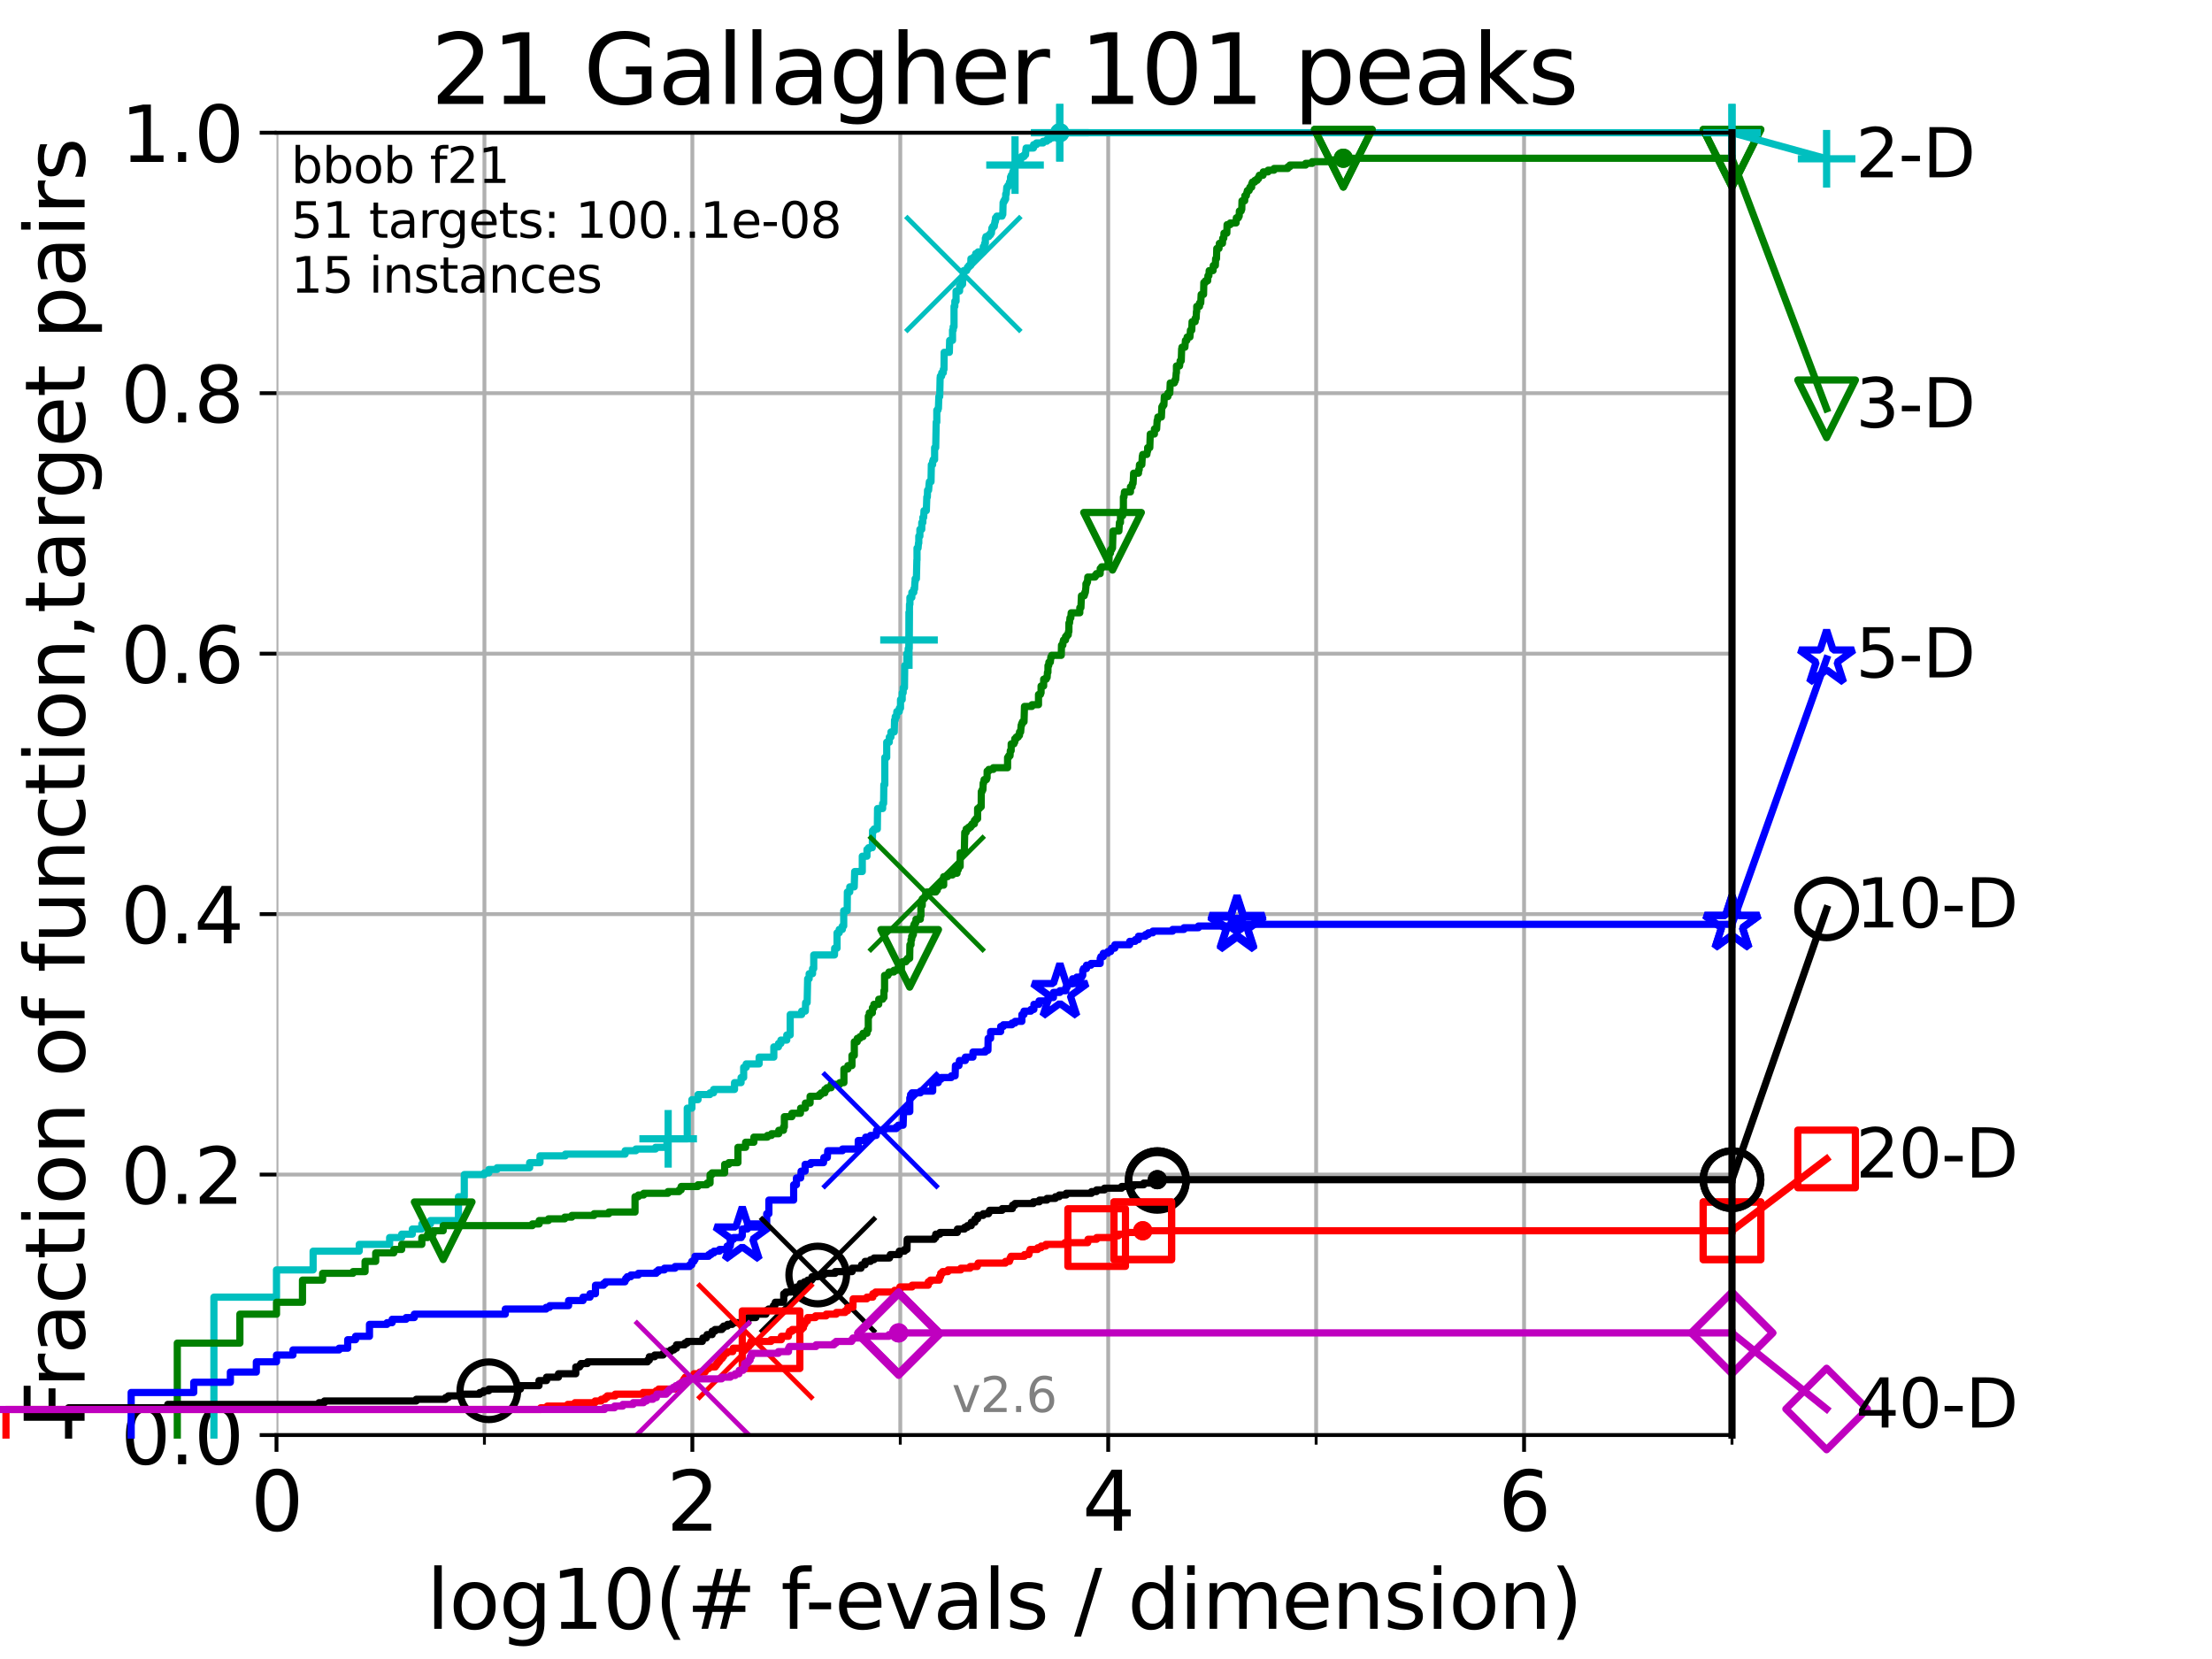 <?xml version="1.0" encoding="utf-8" standalone="no"?>
<!DOCTYPE svg PUBLIC "-//W3C//DTD SVG 1.1//EN"
  "http://www.w3.org/Graphics/SVG/1.1/DTD/svg11.dtd">
<svg height="345.6pt" version="1.1" viewBox="0 0 460.8 345.6" width="460.8pt" xmlns="http://www.w3.org/2000/svg" xmlns:xlink="http://www.w3.org/1999/xlink">
 <defs>
  <style type="text/css">*{stroke-linecap:butt;stroke-linejoin:round;}</style>
 </defs>
 <g id="figure_1">
  <g id="patch_1">
   <path d="M 0 345.6 
L 460.8 345.6 
L 460.8 0 
L 0 0 
z
" style="fill:#ffffff;"/>
  </g>
  <g id="axes_1">
   <g id="patch_2">
    <path d="M 57.6 298.944 
L 360.806 298.944 
L 360.806 27.648 
L 57.6 27.648 
z
" style="fill:#ffffff;"/>
   </g>
   <g id="matplotlib.axis_1">
    <g id="xtick_1">
     <g id="line2d_1">
      <path clip-path="url(#p269eb69789)" d="M 57.6 298.944 
L 57.6 27.648 
" style="fill:none;stroke:#b0b0b0;stroke-linecap:square;stroke-width:0.8;"/>
     </g>
     <g id="line2d_2">
      <defs>
       <path d="M 0 0 
L 0 3.5 
" id="mcc0dce9990" style="stroke:#000000;stroke-width:0.8;"/>
      </defs>
      <g>
       <use style="stroke:#000000;stroke-width:0.8;" x="57.6" xlink:href="#mcc0dce9990" y="298.944"/>
      </g>
     </g>
     <g id="text_1">
      <!-- 0 -->
      <g transform="translate(52.192 318.861)scale(0.17 -0.17)">
       <defs>
        <path d="M 2034 4250 
Q 1547 4250 1301 3770 
Q 1056 3291 1056 2328 
Q 1056 1369 1301 889 
Q 1547 409 2034 409 
Q 2525 409 2770 889 
Q 3016 1369 3016 2328 
Q 3016 3291 2770 3770 
Q 2525 4250 2034 4250 
z
M 2034 4750 
Q 2819 4750 3233 4129 
Q 3647 3509 3647 2328 
Q 3647 1150 3233 529 
Q 2819 -91 2034 -91 
Q 1250 -91 836 529 
Q 422 1150 422 2328 
Q 422 3509 836 4129 
Q 1250 4750 2034 4750 
z
" id="DejaVuSans-30" transform="scale(0.016)"/>
       </defs>
       <use xlink:href="#DejaVuSans-30"/>
      </g>
     </g>
    </g>
    <g id="xtick_2">
     <g id="line2d_3">
      <path clip-path="url(#p269eb69789)" d="M 144.23 298.944 
L 144.23 27.648 
" style="fill:none;stroke:#b0b0b0;stroke-linecap:square;stroke-width:0.8;"/>
     </g>
     <g id="line2d_4">
      <g>
       <use style="stroke:#000000;stroke-width:0.8;" x="144.23" xlink:href="#mcc0dce9990" y="298.944"/>
      </g>
     </g>
     <g id="text_2">
      <!-- 2 -->
      <g transform="translate(138.822 318.861)scale(0.17 -0.17)">
       <defs>
        <path d="M 1228 531 
L 3431 531 
L 3431 0 
L 469 0 
L 469 531 
Q 828 903 1448 1529 
Q 2069 2156 2228 2338 
Q 2531 2678 2651 2914 
Q 2772 3150 2772 3378 
Q 2772 3750 2511 3984 
Q 2250 4219 1831 4219 
Q 1534 4219 1204 4116 
Q 875 4013 500 3803 
L 500 4441 
Q 881 4594 1212 4672 
Q 1544 4750 1819 4750 
Q 2544 4750 2975 4387 
Q 3406 4025 3406 3419 
Q 3406 3131 3298 2873 
Q 3191 2616 2906 2266 
Q 2828 2175 2409 1742 
Q 1991 1309 1228 531 
z
" id="DejaVuSans-32" transform="scale(0.016)"/>
       </defs>
       <use xlink:href="#DejaVuSans-32"/>
      </g>
     </g>
    </g>
    <g id="xtick_3">
     <g id="line2d_5">
      <path clip-path="url(#p269eb69789)" d="M 230.861 298.944 
L 230.861 27.648 
" style="fill:none;stroke:#b0b0b0;stroke-linecap:square;stroke-width:0.8;"/>
     </g>
     <g id="line2d_6">
      <g>
       <use style="stroke:#000000;stroke-width:0.8;" x="230.861" xlink:href="#mcc0dce9990" y="298.944"/>
      </g>
     </g>
     <g id="text_3">
      <!-- 4 -->
      <g transform="translate(225.453 318.861)scale(0.17 -0.17)">
       <defs>
        <path d="M 2419 4116 
L 825 1625 
L 2419 1625 
L 2419 4116 
z
M 2253 4666 
L 3047 4666 
L 3047 1625 
L 3713 1625 
L 3713 1100 
L 3047 1100 
L 3047 0 
L 2419 0 
L 2419 1100 
L 313 1100 
L 313 1709 
L 2253 4666 
z
" id="DejaVuSans-34" transform="scale(0.016)"/>
       </defs>
       <use xlink:href="#DejaVuSans-34"/>
      </g>
     </g>
    </g>
    <g id="xtick_4">
     <g id="line2d_7">
      <path clip-path="url(#p269eb69789)" d="M 317.491 298.944 
L 317.491 27.648 
" style="fill:none;stroke:#b0b0b0;stroke-linecap:square;stroke-width:0.8;"/>
     </g>
     <g id="line2d_8">
      <g>
       <use style="stroke:#000000;stroke-width:0.8;" x="317.491" xlink:href="#mcc0dce9990" y="298.944"/>
      </g>
     </g>
     <g id="text_4">
      <!-- 6 -->
      <g transform="translate(312.083 318.861)scale(0.17 -0.17)">
       <defs>
        <path d="M 2113 2584 
Q 1688 2584 1439 2293 
Q 1191 2003 1191 1497 
Q 1191 994 1439 701 
Q 1688 409 2113 409 
Q 2538 409 2786 701 
Q 3034 994 3034 1497 
Q 3034 2003 2786 2293 
Q 2538 2584 2113 2584 
z
M 3366 4563 
L 3366 3988 
Q 3128 4100 2886 4159 
Q 2644 4219 2406 4219 
Q 1781 4219 1451 3797 
Q 1122 3375 1075 2522 
Q 1259 2794 1537 2939 
Q 1816 3084 2150 3084 
Q 2853 3084 3261 2657 
Q 3669 2231 3669 1497 
Q 3669 778 3244 343 
Q 2819 -91 2113 -91 
Q 1303 -91 875 529 
Q 447 1150 447 2328 
Q 447 3434 972 4092 
Q 1497 4750 2381 4750 
Q 2619 4750 2861 4703 
Q 3103 4656 3366 4563 
z
" id="DejaVuSans-36" transform="scale(0.016)"/>
       </defs>
       <use xlink:href="#DejaVuSans-36"/>
      </g>
     </g>
    </g>
    <g id="xtick_5">
     <g id="line2d_9">
      <path clip-path="url(#p269eb69789)" d="M 100.915 298.944 
L 100.915 27.648 
" style="fill:none;stroke:#b0b0b0;stroke-linecap:square;stroke-width:0.8;"/>
     </g>
     <g id="line2d_10">
      <defs>
       <path d="M 0 0 
L 0 2 
" id="mb1a63376a6" style="stroke:#000000;stroke-width:0.6;"/>
      </defs>
      <g>
       <use style="stroke:#000000;stroke-width:0.6;" x="100.915" xlink:href="#mb1a63376a6" y="298.944"/>
      </g>
     </g>
    </g>
    <g id="xtick_6">
     <g id="line2d_11">
      <path clip-path="url(#p269eb69789)" d="M 187.546 298.944 
L 187.546 27.648 
" style="fill:none;stroke:#b0b0b0;stroke-linecap:square;stroke-width:0.8;"/>
     </g>
     <g id="line2d_12">
      <g>
       <use style="stroke:#000000;stroke-width:0.6;" x="187.546" xlink:href="#mb1a63376a6" y="298.944"/>
      </g>
     </g>
    </g>
    <g id="xtick_7">
     <g id="line2d_13">
      <path clip-path="url(#p269eb69789)" d="M 274.176 298.944 
L 274.176 27.648 
" style="fill:none;stroke:#b0b0b0;stroke-linecap:square;stroke-width:0.8;"/>
     </g>
     <g id="line2d_14">
      <g>
       <use style="stroke:#000000;stroke-width:0.6;" x="274.176" xlink:href="#mb1a63376a6" y="298.944"/>
      </g>
     </g>
    </g>
    <g id="xtick_8">
     <g id="line2d_15">
      <path clip-path="url(#p269eb69789)" d="M 360.806 298.944 
L 360.806 27.648 
" style="fill:none;stroke:#b0b0b0;stroke-linecap:square;stroke-width:0.8;"/>
     </g>
     <g id="line2d_16">
      <g>
       <use style="stroke:#000000;stroke-width:0.6;" x="360.806" xlink:href="#mb1a63376a6" y="298.944"/>
      </g>
     </g>
    </g>
    <g id="text_5">
     <!-- log10(# f-evals / dimension) -->
     <g transform="translate(88.823 339.314)scale(0.17 -0.17)">
      <defs>
       <path d="M 603 4863 
L 1178 4863 
L 1178 0 
L 603 0 
L 603 4863 
z
" id="DejaVuSans-6c" transform="scale(0.016)"/>
       <path d="M 1959 3097 
Q 1497 3097 1228 2736 
Q 959 2375 959 1747 
Q 959 1119 1226 758 
Q 1494 397 1959 397 
Q 2419 397 2687 759 
Q 2956 1122 2956 1747 
Q 2956 2369 2687 2733 
Q 2419 3097 1959 3097 
z
M 1959 3584 
Q 2709 3584 3137 3096 
Q 3566 2609 3566 1747 
Q 3566 888 3137 398 
Q 2709 -91 1959 -91 
Q 1206 -91 779 398 
Q 353 888 353 1747 
Q 353 2609 779 3096 
Q 1206 3584 1959 3584 
z
" id="DejaVuSans-6f" transform="scale(0.016)"/>
       <path d="M 2906 1791 
Q 2906 2416 2648 2759 
Q 2391 3103 1925 3103 
Q 1463 3103 1205 2759 
Q 947 2416 947 1791 
Q 947 1169 1205 825 
Q 1463 481 1925 481 
Q 2391 481 2648 825 
Q 2906 1169 2906 1791 
z
M 3481 434 
Q 3481 -459 3084 -895 
Q 2688 -1331 1869 -1331 
Q 1566 -1331 1297 -1286 
Q 1028 -1241 775 -1147 
L 775 -588 
Q 1028 -725 1275 -790 
Q 1522 -856 1778 -856 
Q 2344 -856 2625 -561 
Q 2906 -266 2906 331 
L 2906 616 
Q 2728 306 2450 153 
Q 2172 0 1784 0 
Q 1141 0 747 490 
Q 353 981 353 1791 
Q 353 2603 747 3093 
Q 1141 3584 1784 3584 
Q 2172 3584 2450 3431 
Q 2728 3278 2906 2969 
L 2906 3500 
L 3481 3500 
L 3481 434 
z
" id="DejaVuSans-67" transform="scale(0.016)"/>
       <path d="M 794 531 
L 1825 531 
L 1825 4091 
L 703 3866 
L 703 4441 
L 1819 4666 
L 2450 4666 
L 2450 531 
L 3481 531 
L 3481 0 
L 794 0 
L 794 531 
z
" id="DejaVuSans-31" transform="scale(0.016)"/>
       <path d="M 1984 4856 
Q 1566 4138 1362 3434 
Q 1159 2731 1159 2009 
Q 1159 1288 1364 580 
Q 1569 -128 1984 -844 
L 1484 -844 
Q 1016 -109 783 600 
Q 550 1309 550 2009 
Q 550 2706 781 3412 
Q 1013 4119 1484 4856 
L 1984 4856 
z
" id="DejaVuSans-28" transform="scale(0.016)"/>
       <path d="M 3272 2816 
L 2363 2816 
L 2100 1772 
L 3016 1772 
L 3272 2816 
z
M 2803 4594 
L 2478 3297 
L 3391 3297 
L 3719 4594 
L 4219 4594 
L 3897 3297 
L 4872 3297 
L 4872 2816 
L 3775 2816 
L 3519 1772 
L 4513 1772 
L 4513 1294 
L 3397 1294 
L 3072 0 
L 2572 0 
L 2894 1294 
L 1978 1294 
L 1656 0 
L 1153 0 
L 1478 1294 
L 494 1294 
L 494 1772 
L 1594 1772 
L 1856 2816 
L 850 2816 
L 850 3297 
L 1978 3297 
L 2297 4594 
L 2803 4594 
z
" id="DejaVuSans-23" transform="scale(0.016)"/>
       <path id="DejaVuSans-20" transform="scale(0.016)"/>
       <path d="M 2375 4863 
L 2375 4384 
L 1825 4384 
Q 1516 4384 1395 4259 
Q 1275 4134 1275 3809 
L 1275 3500 
L 2222 3500 
L 2222 3053 
L 1275 3053 
L 1275 0 
L 697 0 
L 697 3053 
L 147 3053 
L 147 3500 
L 697 3500 
L 697 3744 
Q 697 4328 969 4595 
Q 1241 4863 1831 4863 
L 2375 4863 
z
" id="DejaVuSans-66" transform="scale(0.016)"/>
       <path d="M 313 2009 
L 1997 2009 
L 1997 1497 
L 313 1497 
L 313 2009 
z
" id="DejaVuSans-2d" transform="scale(0.016)"/>
       <path d="M 3597 1894 
L 3597 1613 
L 953 1613 
Q 991 1019 1311 708 
Q 1631 397 2203 397 
Q 2534 397 2845 478 
Q 3156 559 3463 722 
L 3463 178 
Q 3153 47 2828 -22 
Q 2503 -91 2169 -91 
Q 1331 -91 842 396 
Q 353 884 353 1716 
Q 353 2575 817 3079 
Q 1281 3584 2069 3584 
Q 2775 3584 3186 3129 
Q 3597 2675 3597 1894 
z
M 3022 2063 
Q 3016 2534 2758 2815 
Q 2500 3097 2075 3097 
Q 1594 3097 1305 2825 
Q 1016 2553 972 2059 
L 3022 2063 
z
" id="DejaVuSans-65" transform="scale(0.016)"/>
       <path d="M 191 3500 
L 800 3500 
L 1894 563 
L 2988 3500 
L 3597 3500 
L 2284 0 
L 1503 0 
L 191 3500 
z
" id="DejaVuSans-76" transform="scale(0.016)"/>
       <path d="M 2194 1759 
Q 1497 1759 1228 1600 
Q 959 1441 959 1056 
Q 959 750 1161 570 
Q 1363 391 1709 391 
Q 2188 391 2477 730 
Q 2766 1069 2766 1631 
L 2766 1759 
L 2194 1759 
z
M 3341 1997 
L 3341 0 
L 2766 0 
L 2766 531 
Q 2569 213 2275 61 
Q 1981 -91 1556 -91 
Q 1019 -91 701 211 
Q 384 513 384 1019 
Q 384 1609 779 1909 
Q 1175 2209 1959 2209 
L 2766 2209 
L 2766 2266 
Q 2766 2663 2505 2880 
Q 2244 3097 1772 3097 
Q 1472 3097 1187 3025 
Q 903 2953 641 2809 
L 641 3341 
Q 956 3463 1253 3523 
Q 1550 3584 1831 3584 
Q 2591 3584 2966 3190 
Q 3341 2797 3341 1997 
z
" id="DejaVuSans-61" transform="scale(0.016)"/>
       <path d="M 2834 3397 
L 2834 2853 
Q 2591 2978 2328 3040 
Q 2066 3103 1784 3103 
Q 1356 3103 1142 2972 
Q 928 2841 928 2578 
Q 928 2378 1081 2264 
Q 1234 2150 1697 2047 
L 1894 2003 
Q 2506 1872 2764 1633 
Q 3022 1394 3022 966 
Q 3022 478 2636 193 
Q 2250 -91 1575 -91 
Q 1294 -91 989 -36 
Q 684 19 347 128 
L 347 722 
Q 666 556 975 473 
Q 1284 391 1588 391 
Q 1994 391 2212 530 
Q 2431 669 2431 922 
Q 2431 1156 2273 1281 
Q 2116 1406 1581 1522 
L 1381 1569 
Q 847 1681 609 1914 
Q 372 2147 372 2553 
Q 372 3047 722 3315 
Q 1072 3584 1716 3584 
Q 2034 3584 2315 3537 
Q 2597 3491 2834 3397 
z
" id="DejaVuSans-73" transform="scale(0.016)"/>
       <path d="M 1625 4666 
L 2156 4666 
L 531 -594 
L 0 -594 
L 1625 4666 
z
" id="DejaVuSans-2f" transform="scale(0.016)"/>
       <path d="M 2906 2969 
L 2906 4863 
L 3481 4863 
L 3481 0 
L 2906 0 
L 2906 525 
Q 2725 213 2448 61 
Q 2172 -91 1784 -91 
Q 1150 -91 751 415 
Q 353 922 353 1747 
Q 353 2572 751 3078 
Q 1150 3584 1784 3584 
Q 2172 3584 2448 3432 
Q 2725 3281 2906 2969 
z
M 947 1747 
Q 947 1113 1208 752 
Q 1469 391 1925 391 
Q 2381 391 2643 752 
Q 2906 1113 2906 1747 
Q 2906 2381 2643 2742 
Q 2381 3103 1925 3103 
Q 1469 3103 1208 2742 
Q 947 2381 947 1747 
z
" id="DejaVuSans-64" transform="scale(0.016)"/>
       <path d="M 603 3500 
L 1178 3500 
L 1178 0 
L 603 0 
L 603 3500 
z
M 603 4863 
L 1178 4863 
L 1178 4134 
L 603 4134 
L 603 4863 
z
" id="DejaVuSans-69" transform="scale(0.016)"/>
       <path d="M 3328 2828 
Q 3544 3216 3844 3400 
Q 4144 3584 4550 3584 
Q 5097 3584 5394 3201 
Q 5691 2819 5691 2113 
L 5691 0 
L 5113 0 
L 5113 2094 
Q 5113 2597 4934 2840 
Q 4756 3084 4391 3084 
Q 3944 3084 3684 2787 
Q 3425 2491 3425 1978 
L 3425 0 
L 2847 0 
L 2847 2094 
Q 2847 2600 2669 2842 
Q 2491 3084 2119 3084 
Q 1678 3084 1418 2786 
Q 1159 2488 1159 1978 
L 1159 0 
L 581 0 
L 581 3500 
L 1159 3500 
L 1159 2956 
Q 1356 3278 1631 3431 
Q 1906 3584 2284 3584 
Q 2666 3584 2933 3390 
Q 3200 3197 3328 2828 
z
" id="DejaVuSans-6d" transform="scale(0.016)"/>
       <path d="M 3513 2113 
L 3513 0 
L 2938 0 
L 2938 2094 
Q 2938 2591 2744 2837 
Q 2550 3084 2163 3084 
Q 1697 3084 1428 2787 
Q 1159 2491 1159 1978 
L 1159 0 
L 581 0 
L 581 3500 
L 1159 3500 
L 1159 2956 
Q 1366 3272 1645 3428 
Q 1925 3584 2291 3584 
Q 2894 3584 3203 3211 
Q 3513 2838 3513 2113 
z
" id="DejaVuSans-6e" transform="scale(0.016)"/>
       <path d="M 513 4856 
L 1013 4856 
Q 1481 4119 1714 3412 
Q 1947 2706 1947 2009 
Q 1947 1309 1714 600 
Q 1481 -109 1013 -844 
L 513 -844 
Q 928 -128 1133 580 
Q 1338 1288 1338 2009 
Q 1338 2731 1133 3434 
Q 928 4138 513 4856 
z
" id="DejaVuSans-29" transform="scale(0.016)"/>
      </defs>
      <use xlink:href="#DejaVuSans-6c"/>
      <use x="27.783" xlink:href="#DejaVuSans-6f"/>
      <use x="88.965" xlink:href="#DejaVuSans-67"/>
      <use x="152.441" xlink:href="#DejaVuSans-31"/>
      <use x="216.064" xlink:href="#DejaVuSans-30"/>
      <use x="279.688" xlink:href="#DejaVuSans-28"/>
      <use x="318.701" xlink:href="#DejaVuSans-23"/>
      <use x="402.49" xlink:href="#DejaVuSans-20"/>
      <use x="434.277" xlink:href="#DejaVuSans-66"/>
      <use x="463.982" xlink:href="#DejaVuSans-2d"/>
      <use x="500.066" xlink:href="#DejaVuSans-65"/>
      <use x="561.59" xlink:href="#DejaVuSans-76"/>
      <use x="620.77" xlink:href="#DejaVuSans-61"/>
      <use x="682.049" xlink:href="#DejaVuSans-6c"/>
      <use x="709.832" xlink:href="#DejaVuSans-73"/>
      <use x="761.932" xlink:href="#DejaVuSans-20"/>
      <use x="793.719" xlink:href="#DejaVuSans-2f"/>
      <use x="827.41" xlink:href="#DejaVuSans-20"/>
      <use x="859.197" xlink:href="#DejaVuSans-64"/>
      <use x="922.674" xlink:href="#DejaVuSans-69"/>
      <use x="950.457" xlink:href="#DejaVuSans-6d"/>
      <use x="1047.869" xlink:href="#DejaVuSans-65"/>
      <use x="1109.393" xlink:href="#DejaVuSans-6e"/>
      <use x="1172.771" xlink:href="#DejaVuSans-73"/>
      <use x="1224.871" xlink:href="#DejaVuSans-69"/>
      <use x="1252.654" xlink:href="#DejaVuSans-6f"/>
      <use x="1313.836" xlink:href="#DejaVuSans-6e"/>
      <use x="1377.215" xlink:href="#DejaVuSans-29"/>
     </g>
    </g>
   </g>
   <g id="matplotlib.axis_2">
    <g id="ytick_1">
     <g id="line2d_17">
      <path clip-path="url(#p269eb69789)" d="M 57.6 298.944 
L 360.806 298.944 
" style="fill:none;stroke:#b0b0b0;stroke-linecap:square;stroke-width:0.8;"/>
     </g>
     <g id="line2d_18">
      <defs>
       <path d="M 0 0 
L -3.5 0 
" id="m89eecc288d" style="stroke:#000000;stroke-width:0.8;"/>
      </defs>
      <g>
       <use style="stroke:#000000;stroke-width:0.8;" x="57.6" xlink:href="#m89eecc288d" y="298.944"/>
      </g>
     </g>
     <g id="text_6">
      <!-- 0.0 -->
      <g transform="translate(25.155 305.023)scale(0.16 -0.16)">
       <defs>
        <path d="M 684 794 
L 1344 794 
L 1344 0 
L 684 0 
L 684 794 
z
" id="DejaVuSans-2e" transform="scale(0.016)"/>
       </defs>
       <use xlink:href="#DejaVuSans-30"/>
       <use x="63.623" xlink:href="#DejaVuSans-2e"/>
       <use x="95.41" xlink:href="#DejaVuSans-30"/>
      </g>
     </g>
    </g>
    <g id="ytick_2">
     <g id="line2d_19">
      <path clip-path="url(#p269eb69789)" d="M 57.6 244.685 
L 360.806 244.685 
" style="fill:none;stroke:#b0b0b0;stroke-linecap:square;stroke-width:0.8;"/>
     </g>
     <g id="line2d_20">
      <g>
       <use style="stroke:#000000;stroke-width:0.8;" x="57.6" xlink:href="#m89eecc288d" y="244.685"/>
      </g>
     </g>
     <g id="text_7">
      <!-- 0.2 -->
      <g transform="translate(25.155 250.764)scale(0.16 -0.16)">
       <use xlink:href="#DejaVuSans-30"/>
       <use x="63.623" xlink:href="#DejaVuSans-2e"/>
       <use x="95.41" xlink:href="#DejaVuSans-32"/>
      </g>
     </g>
    </g>
    <g id="ytick_3">
     <g id="line2d_21">
      <path clip-path="url(#p269eb69789)" d="M 57.6 190.426 
L 360.806 190.426 
" style="fill:none;stroke:#b0b0b0;stroke-linecap:square;stroke-width:0.8;"/>
     </g>
     <g id="line2d_22">
      <g>
       <use style="stroke:#000000;stroke-width:0.8;" x="57.6" xlink:href="#m89eecc288d" y="190.426"/>
      </g>
     </g>
     <g id="text_8">
      <!-- 0.4 -->
      <g transform="translate(25.155 196.504)scale(0.16 -0.16)">
       <use xlink:href="#DejaVuSans-30"/>
       <use x="63.623" xlink:href="#DejaVuSans-2e"/>
       <use x="95.41" xlink:href="#DejaVuSans-34"/>
      </g>
     </g>
    </g>
    <g id="ytick_4">
     <g id="line2d_23">
      <path clip-path="url(#p269eb69789)" d="M 57.6 136.166 
L 360.806 136.166 
" style="fill:none;stroke:#b0b0b0;stroke-linecap:square;stroke-width:0.8;"/>
     </g>
     <g id="line2d_24">
      <g>
       <use style="stroke:#000000;stroke-width:0.8;" x="57.6" xlink:href="#m89eecc288d" y="136.166"/>
      </g>
     </g>
     <g id="text_9">
      <!-- 0.6 -->
      <g transform="translate(25.155 142.245)scale(0.16 -0.16)">
       <use xlink:href="#DejaVuSans-30"/>
       <use x="63.623" xlink:href="#DejaVuSans-2e"/>
       <use x="95.41" xlink:href="#DejaVuSans-36"/>
      </g>
     </g>
    </g>
    <g id="ytick_5">
     <g id="line2d_25">
      <path clip-path="url(#p269eb69789)" d="M 57.6 81.907 
L 360.806 81.907 
" style="fill:none;stroke:#b0b0b0;stroke-linecap:square;stroke-width:0.8;"/>
     </g>
     <g id="line2d_26">
      <g>
       <use style="stroke:#000000;stroke-width:0.8;" x="57.6" xlink:href="#m89eecc288d" y="81.907"/>
      </g>
     </g>
     <g id="text_10">
      <!-- 0.8 -->
      <g transform="translate(25.155 87.986)scale(0.16 -0.16)">
       <defs>
        <path d="M 2034 2216 
Q 1584 2216 1326 1975 
Q 1069 1734 1069 1313 
Q 1069 891 1326 650 
Q 1584 409 2034 409 
Q 2484 409 2743 651 
Q 3003 894 3003 1313 
Q 3003 1734 2745 1975 
Q 2488 2216 2034 2216 
z
M 1403 2484 
Q 997 2584 770 2862 
Q 544 3141 544 3541 
Q 544 4100 942 4425 
Q 1341 4750 2034 4750 
Q 2731 4750 3128 4425 
Q 3525 4100 3525 3541 
Q 3525 3141 3298 2862 
Q 3072 2584 2669 2484 
Q 3125 2378 3379 2068 
Q 3634 1759 3634 1313 
Q 3634 634 3220 271 
Q 2806 -91 2034 -91 
Q 1263 -91 848 271 
Q 434 634 434 1313 
Q 434 1759 690 2068 
Q 947 2378 1403 2484 
z
M 1172 3481 
Q 1172 3119 1398 2916 
Q 1625 2713 2034 2713 
Q 2441 2713 2670 2916 
Q 2900 3119 2900 3481 
Q 2900 3844 2670 4047 
Q 2441 4250 2034 4250 
Q 1625 4250 1398 4047 
Q 1172 3844 1172 3481 
z
" id="DejaVuSans-38" transform="scale(0.016)"/>
       </defs>
       <use xlink:href="#DejaVuSans-30"/>
       <use x="63.623" xlink:href="#DejaVuSans-2e"/>
       <use x="95.41" xlink:href="#DejaVuSans-38"/>
      </g>
     </g>
    </g>
    <g id="ytick_6">
     <g id="line2d_27">
      <path clip-path="url(#p269eb69789)" d="M 57.6 27.648 
L 360.806 27.648 
" style="fill:none;stroke:#b0b0b0;stroke-linecap:square;stroke-width:0.8;"/>
     </g>
     <g id="line2d_28">
      <g>
       <use style="stroke:#000000;stroke-width:0.8;" x="57.6" xlink:href="#m89eecc288d" y="27.648"/>
      </g>
     </g>
     <g id="text_11">
      <!-- 1.0 -->
      <g transform="translate(25.155 33.727)scale(0.16 -0.16)">
       <use xlink:href="#DejaVuSans-31"/>
       <use x="63.623" xlink:href="#DejaVuSans-2e"/>
       <use x="95.41" xlink:href="#DejaVuSans-30"/>
      </g>
     </g>
    </g>
    <g id="text_12">
     <!-- Fraction of function,target pairs -->
     <g transform="translate(17.62 297.681)rotate(-90)scale(0.17 -0.17)">
      <defs>
       <path d="M 628 4666 
L 3309 4666 
L 3309 4134 
L 1259 4134 
L 1259 2759 
L 3109 2759 
L 3109 2228 
L 1259 2228 
L 1259 0 
L 628 0 
L 628 4666 
z
" id="DejaVuSans-46" transform="scale(0.016)"/>
       <path d="M 2631 2963 
Q 2534 3019 2420 3045 
Q 2306 3072 2169 3072 
Q 1681 3072 1420 2755 
Q 1159 2438 1159 1844 
L 1159 0 
L 581 0 
L 581 3500 
L 1159 3500 
L 1159 2956 
Q 1341 3275 1631 3429 
Q 1922 3584 2338 3584 
Q 2397 3584 2469 3576 
Q 2541 3569 2628 3553 
L 2631 2963 
z
" id="DejaVuSans-72" transform="scale(0.016)"/>
       <path d="M 3122 3366 
L 3122 2828 
Q 2878 2963 2633 3030 
Q 2388 3097 2138 3097 
Q 1578 3097 1268 2742 
Q 959 2388 959 1747 
Q 959 1106 1268 751 
Q 1578 397 2138 397 
Q 2388 397 2633 464 
Q 2878 531 3122 666 
L 3122 134 
Q 2881 22 2623 -34 
Q 2366 -91 2075 -91 
Q 1284 -91 818 406 
Q 353 903 353 1747 
Q 353 2603 823 3093 
Q 1294 3584 2113 3584 
Q 2378 3584 2631 3529 
Q 2884 3475 3122 3366 
z
" id="DejaVuSans-63" transform="scale(0.016)"/>
       <path d="M 1172 4494 
L 1172 3500 
L 2356 3500 
L 2356 3053 
L 1172 3053 
L 1172 1153 
Q 1172 725 1289 603 
Q 1406 481 1766 481 
L 2356 481 
L 2356 0 
L 1766 0 
Q 1100 0 847 248 
Q 594 497 594 1153 
L 594 3053 
L 172 3053 
L 172 3500 
L 594 3500 
L 594 4494 
L 1172 4494 
z
" id="DejaVuSans-74" transform="scale(0.016)"/>
       <path d="M 544 1381 
L 544 3500 
L 1119 3500 
L 1119 1403 
Q 1119 906 1312 657 
Q 1506 409 1894 409 
Q 2359 409 2629 706 
Q 2900 1003 2900 1516 
L 2900 3500 
L 3475 3500 
L 3475 0 
L 2900 0 
L 2900 538 
Q 2691 219 2414 64 
Q 2138 -91 1772 -91 
Q 1169 -91 856 284 
Q 544 659 544 1381 
z
M 1991 3584 
L 1991 3584 
z
" id="DejaVuSans-75" transform="scale(0.016)"/>
       <path d="M 750 794 
L 1409 794 
L 1409 256 
L 897 -744 
L 494 -744 
L 750 256 
L 750 794 
z
" id="DejaVuSans-2c" transform="scale(0.016)"/>
       <path d="M 1159 525 
L 1159 -1331 
L 581 -1331 
L 581 3500 
L 1159 3500 
L 1159 2969 
Q 1341 3281 1617 3432 
Q 1894 3584 2278 3584 
Q 2916 3584 3314 3078 
Q 3713 2572 3713 1747 
Q 3713 922 3314 415 
Q 2916 -91 2278 -91 
Q 1894 -91 1617 61 
Q 1341 213 1159 525 
z
M 3116 1747 
Q 3116 2381 2855 2742 
Q 2594 3103 2138 3103 
Q 1681 3103 1420 2742 
Q 1159 2381 1159 1747 
Q 1159 1113 1420 752 
Q 1681 391 2138 391 
Q 2594 391 2855 752 
Q 3116 1113 3116 1747 
z
" id="DejaVuSans-70" transform="scale(0.016)"/>
      </defs>
      <use xlink:href="#DejaVuSans-46"/>
      <use x="50.27" xlink:href="#DejaVuSans-72"/>
      <use x="91.383" xlink:href="#DejaVuSans-61"/>
      <use x="152.662" xlink:href="#DejaVuSans-63"/>
      <use x="207.643" xlink:href="#DejaVuSans-74"/>
      <use x="246.852" xlink:href="#DejaVuSans-69"/>
      <use x="274.635" xlink:href="#DejaVuSans-6f"/>
      <use x="335.816" xlink:href="#DejaVuSans-6e"/>
      <use x="399.195" xlink:href="#DejaVuSans-20"/>
      <use x="430.982" xlink:href="#DejaVuSans-6f"/>
      <use x="492.164" xlink:href="#DejaVuSans-66"/>
      <use x="527.369" xlink:href="#DejaVuSans-20"/>
      <use x="559.156" xlink:href="#DejaVuSans-66"/>
      <use x="594.361" xlink:href="#DejaVuSans-75"/>
      <use x="657.74" xlink:href="#DejaVuSans-6e"/>
      <use x="721.119" xlink:href="#DejaVuSans-63"/>
      <use x="776.1" xlink:href="#DejaVuSans-74"/>
      <use x="815.309" xlink:href="#DejaVuSans-69"/>
      <use x="843.092" xlink:href="#DejaVuSans-6f"/>
      <use x="904.273" xlink:href="#DejaVuSans-6e"/>
      <use x="967.652" xlink:href="#DejaVuSans-2c"/>
      <use x="999.439" xlink:href="#DejaVuSans-74"/>
      <use x="1038.648" xlink:href="#DejaVuSans-61"/>
      <use x="1099.928" xlink:href="#DejaVuSans-72"/>
      <use x="1139.291" xlink:href="#DejaVuSans-67"/>
      <use x="1202.768" xlink:href="#DejaVuSans-65"/>
      <use x="1264.291" xlink:href="#DejaVuSans-74"/>
      <use x="1303.5" xlink:href="#DejaVuSans-20"/>
      <use x="1335.287" xlink:href="#DejaVuSans-70"/>
      <use x="1398.764" xlink:href="#DejaVuSans-61"/>
      <use x="1460.043" xlink:href="#DejaVuSans-69"/>
      <use x="1487.826" xlink:href="#DejaVuSans-72"/>
      <use x="1528.939" xlink:href="#DejaVuSans-73"/>
     </g>
    </g>
   </g>
   <g id="line2d_29">
    <defs>
     <path d="M 0 1.5 
C 0.398 1.5 0.779 1.342 1.061 1.061 
C 1.342 0.779 1.5 0.398 1.5 0 
C 1.5 -0.398 1.342 -0.779 1.061 -1.061 
C 0.779 -1.342 0.398 -1.5 0 -1.5 
C -0.398 -1.5 -0.779 -1.342 -1.061 -1.061 
C -1.342 -0.779 -1.5 -0.398 -1.5 0 
C -1.5 0.398 -1.342 0.779 -1.061 1.061 
C -0.779 1.342 -0.398 1.5 0 1.5 
z
" id="me5a426f311" style="stroke:#00bfbf;"/>
    </defs>
    <g>
     <use style="fill:#00bfbf;stroke:#00bfbf;" x="220.774" xlink:href="#me5a426f311" y="27.648"/>
     <use style="fill:#00bfbf;stroke:#00bfbf;" x="220.774" xlink:href="#me5a426f311" y="27.648"/>
    </g>
   </g>
   <g id="line2d_30">
    <path d="M 44.561 298.944 
L 44.561 270.219 
L 57.6 270.219 
L 57.6 264.544 
L 65.227 264.544 
L 65.227 260.643 
L 74.837 260.643 
L 74.837 259.225 
L 81.166 259.225 
L 81.166 257.806 
L 83.678 257.806 
L 83.678 257.097 
L 85.894 257.097 
L 85.894 256.033 
L 87.876 256.033 
L 87.876 254.969 
L 89.669 254.969 
L 89.669 254.26 
L 95.503 254.26 
L 95.503 249.295 
L 96.718 249.295 
L 96.718 244.685 
L 100.915 244.685 
L 100.915 244.33 
L 101.833 244.33 
L 101.833 243.621 
L 103.544 243.621 
L 103.544 243.266 
L 110.336 243.266 
L 110.336 242.202 
L 112.488 242.202 
L 112.488 240.784 
L 117.772 240.784 
L 117.772 240.429 
L 130.226 240.429 
L 130.226 239.72 
L 132.464 239.72 
L 132.464 239.365 
L 136.556 239.365 
L 136.556 239.011 
L 138.944 239.011 
L 138.944 237.592 
L 139.191 237.592 
L 139.191 237.237 
L 143.166 237.237 
L 143.166 230.854 
L 144.136 230.854 
L 144.136 229.081 
L 145.415 229.081 
L 145.415 228.017 
L 147.894 228.017 
L 147.894 227.662 
L 148.652 227.662 
L 148.652 226.953 
L 153.013 226.953 
L 153.013 225.534 
L 154.378 225.534 
L 154.378 224.471 
L 154.918 224.471 
L 154.918 222.343 
L 155.444 222.343 
L 155.444 221.634 
L 158.143 221.634 
L 158.143 220.215 
L 161.202 220.215 
L 161.202 218.087 
L 162.169 218.087 
L 162.169 217.378 
L 162.67 217.378 
L 162.67 216.669 
L 163.899 216.669 
L 163.899 215.605 
L 164.613 215.605 
L 164.613 211.349 
L 167.001 211.349 
L 167.001 210.64 
L 167.77 210.64 
L 167.824 208.867 
L 168.143 208.867 
L 168.248 203.902 
L 168.56 203.902 
L 168.56 202.838 
L 169.269 202.838 
L 169.269 201.774 
L 169.516 201.774 
L 169.516 198.937 
L 173.836 198.937 
L 173.875 197.518 
L 174.374 197.518 
L 174.374 194.327 
L 174.824 194.327 
L 174.824 193.617 
L 175.478 193.617 
L 175.478 192.908 
L 175.762 192.908 
L 175.762 189.716 
L 176.487 189.716 
L 176.52 185.815 
L 177.021 185.815 
L 177.021 184.751 
L 177.952 184.751 
L 178.046 181.56 
L 179.629 181.56 
L 179.629 178.368 
L 180.606 178.368 
L 180.606 176.949 
L 180.93 176.949 
L 180.93 176.595 
L 181.715 176.595 
L 181.767 173.048 
L 182.071 173.048 
L 182.071 172.694 
L 182.763 172.694 
L 182.811 168.438 
L 183.87 168.438 
L 183.87 167.374 
L 184.074 167.374 
L 184.12 163.473 
L 184.322 163.473 
L 184.322 157.799 
L 184.719 157.799 
L 184.719 154.607 
L 185.258 154.607 
L 185.258 153.544 
L 185.595 153.544 
L 185.595 152.48 
L 186.291 152.48 
L 186.352 149.997 
L 186.491 149.997 
L 186.491 149.288 
L 186.768 149.288 
L 186.827 148.224 
L 187.347 148.224 
L 187.347 147.515 
L 187.593 147.515 
L 187.593 145.742 
L 187.946 145.742 
L 187.946 144.323 
L 188.147 144.323 
L 188.165 143.259 
L 188.419 143.259 
L 188.472 138.649 
L 188.915 138.649 
L 188.915 136.166 
L 189.158 136.166 
L 189.193 135.102 
L 189.364 135.102 
L 189.466 125.882 
L 189.551 125.882 
L 189.551 124.463 
L 189.953 124.463 
L 189.953 123.4 
L 190.362 123.4 
L 190.362 122.69 
L 190.523 122.69 
L 190.587 121.272 
L 190.635 121.272 
L 190.635 120.562 
L 190.905 120.562 
L 190.999 116.661 
L 191.03 116.661 
L 191.03 114.179 
L 191.248 114.179 
L 191.34 113.115 
L 191.402 113.115 
L 191.402 111.697 
L 191.63 111.697 
L 191.63 110.278 
L 192.02 110.278 
L 192.02 108.859 
L 192.241 108.859 
L 192.241 107.796 
L 192.416 107.796 
L 192.488 106.377 
L 192.974 106.377 
L 193.072 103.54 
L 193.184 103.54 
L 193.226 102.121 
L 193.447 102.121 
L 193.557 100.703 
L 193.598 100.703 
L 193.598 100.348 
L 193.949 100.348 
L 194.016 96.802 
L 194.281 96.802 
L 194.281 96.093 
L 194.399 96.093 
L 194.399 95.738 
L 194.697 95.738 
L 194.697 93.256 
L 194.927 93.256 
L 195.028 87.936 
L 195.154 87.936 
L 195.154 85.454 
L 195.379 85.454 
L 195.379 85.099 
L 195.49 85.099 
L 195.576 82.616 
L 195.759 82.616 
L 195.844 78.715 
L 195.881 78.715 
L 195.881 78.361 
L 196.156 78.361 
L 196.18 77.652 
L 196.51 77.652 
L 196.51 76.942 
L 196.65 76.942 
L 196.685 73.396 
L 197.764 73.396 
L 197.829 70.914 
L 198.43 70.914 
L 198.43 68.786 
L 198.566 68.786 
L 198.566 68.076 
L 198.743 68.076 
L 198.743 63.821 
L 198.909 63.821 
L 198.909 62.757 
L 199.164 62.757 
L 199.164 60.629 
L 199.9 60.629 
L 199.9 59.565 
L 200.21 59.565 
L 200.21 59.211 
L 200.524 59.211 
L 200.524 58.147 
L 200.655 58.147 
L 200.753 56.373 
L 201.372 56.373 
L 201.372 56.019 
L 201.543 56.019 
L 201.543 55.664 
L 201.827 55.664 
L 201.827 55.31 
L 202.219 55.31 
L 202.262 53.891 
L 202.855 53.891 
L 202.855 53.536 
L 203.259 53.536 
L 203.259 52.827 
L 203.75 52.827 
L 203.75 52.472 
L 204.831 52.472 
L 204.831 51.409 
L 205.114 51.409 
L 205.114 50.699 
L 205.269 50.699 
L 205.269 49.635 
L 205.386 49.635 
L 205.386 49.281 
L 205.995 49.281 
L 205.995 48.926 
L 206.324 48.926 
L 206.324 48.571 
L 206.531 48.571 
L 206.627 47.508 
L 206.83 47.508 
L 206.83 47.153 
L 207.131 47.153 
L 207.204 46.444 
L 207.264 46.444 
L 207.264 46.089 
L 207.382 46.089 
L 207.382 45.38 
L 207.649 45.38 
L 207.649 45.025 
L 208.741 45.025 
L 208.741 44.67 
L 208.899 44.67 
L 208.965 42.188 
L 209.109 42.188 
L 209.109 41.833 
L 209.317 41.833 
L 209.317 41.479 
L 209.494 41.479 
L 209.505 40.415 
L 209.622 40.415 
L 209.732 38.996 
L 209.968 38.996 
L 209.968 38.642 
L 210.257 38.642 
L 210.296 37.932 
L 210.492 37.932 
L 210.509 36.869 
L 210.652 36.869 
L 210.652 36.514 
L 210.964 36.514 
L 210.964 35.805 
L 211.104 35.805 
L 211.158 35.095 
L 211.339 35.095 
L 211.424 34.386 
L 211.45 34.386 
L 211.45 34.031 
L 212.332 34.031 
L 212.347 33.322 
L 212.627 33.322 
L 212.627 32.968 
L 212.775 32.968 
L 212.775 32.613 
L 213.332 32.613 
L 213.332 32.258 
L 213.64 32.258 
L 213.706 31.194 
L 213.755 31.194 
L 213.755 30.84 
L 215.286 30.84 
L 215.316 30.13 
L 215.908 30.13 
L 215.908 29.776 
L 217.297 29.776 
L 217.297 29.421 
L 218.074 29.421 
L 218.074 29.067 
L 218.637 29.067 
L 218.637 28.712 
L 219.375 28.712 
L 219.375 28.357 
L 219.616 28.357 
L 219.616 28.003 
L 220.774 28.003 
L 220.774 27.648 
L 360.806 27.648 
L 360.806 27.648 
" style="fill:none;stroke:#00bfbf;stroke-linecap:square;stroke-width:1.5;"/>
   </g>
   <g id="line2d_31">
    <defs>
     <path d="M -6 0 
L 6 0 
M 0 6 
L 0 -6 
" id="m1acdc08449" style="stroke:#00bfbf;stroke-width:1.5;"/>
    </defs>
    <g>
     <use style="fill-opacity:0;stroke:#00bfbf;stroke-width:1.5;" x="139.191" xlink:href="#m1acdc08449" y="237.237"/>
     <use style="fill-opacity:0;stroke:#00bfbf;stroke-width:1.5;" x="189.364" xlink:href="#m1acdc08449" y="133.329"/>
     <use style="fill-opacity:0;stroke:#00bfbf;stroke-width:1.5;" x="211.45" xlink:href="#m1acdc08449" y="34.386"/>
     <use style="fill-opacity:0;stroke:#00bfbf;stroke-width:1.5;" x="220.774" xlink:href="#m1acdc08449" y="27.648"/>
     <use style="fill-opacity:0;stroke:#00bfbf;stroke-width:1.5;" x="220.774" xlink:href="#m1acdc08449" y="27.648"/>
     <use style="fill-opacity:0;stroke:#00bfbf;stroke-width:1.5;" x="360.806" xlink:href="#m1acdc08449" y="27.648"/>
    </g>
   </g>
   <g id="line2d_32">
    <path style="fill:none;stroke:#00bfbf;stroke-linecap:square;stroke-width:1.5;"/>
    <g/>
   </g>
   <g id="line2d_33">
    <path clip-path="url(#p269eb69789)" d="M 200.679 57.083 
" style="fill:none;stroke:#00bfbf;stroke-linecap:square;stroke-width:1.5;"/>
    <defs>
     <path d="M -12 12 
L 12 -12 
M -12 -12 
L 12 12 
" id="mb41b66c19b" style="stroke:#00bfbf;"/>
    </defs>
    <g clip-path="url(#p269eb69789)">
     <use style="fill:#00bfbf;stroke:#00bfbf;" x="200.679" xlink:href="#mb41b66c19b" y="57.083"/>
    </g>
   </g>
   <g id="line2d_34">
    <defs>
     <path d="M 0 1.5 
C 0.398 1.5 0.779 1.342 1.061 1.061 
C 1.342 0.779 1.5 0.398 1.5 0 
C 1.5 -0.398 1.342 -0.779 1.061 -1.061 
C 0.779 -1.342 0.398 -1.5 0 -1.5 
C -0.398 -1.5 -0.779 -1.342 -1.061 -1.061 
C -1.342 -0.779 -1.5 -0.398 -1.5 0 
C -1.5 0.398 -1.342 0.779 -1.061 1.061 
C -0.779 1.342 -0.398 1.5 0 1.5 
z
" id="mce310b41c6" style="stroke:#008000;"/>
    </defs>
    <g>
     <use style="fill:#008000;stroke:#008000;" x="279.837" xlink:href="#mce310b41c6" y="32.968"/>
     <use style="fill:#008000;stroke:#008000;" x="279.837" xlink:href="#mce310b41c6" y="32.968"/>
    </g>
   </g>
   <g id="line2d_35">
    <path d="M 36.933 298.944 
L 36.933 279.794 
L 49.973 279.794 
L 49.973 273.765 
L 57.6 273.765 
L 57.6 271.282 
L 63.012 271.282 
L 63.012 266.672 
L 67.209 266.672 
L 67.209 265.254 
L 73.539 265.254 
L 73.539 264.899 
L 76.051 264.899 
L 76.051 262.771 
L 78.267 262.771 
L 78.267 260.998 
L 82.042 260.998 
L 82.042 260.289 
L 83.678 260.289 
L 83.678 259.225 
L 87.876 259.225 
L 87.876 257.806 
L 89.09 257.806 
L 89.09 257.097 
L 90.231 257.097 
L 90.231 256.388 
L 92.323 256.388 
L 92.323 255.324 
L 110.897 255.324 
L 110.897 254.969 
L 112.318 254.969 
L 112.318 254.26 
L 114.265 254.26 
L 114.265 253.905 
L 117.644 253.905 
L 117.644 253.551 
L 119.129 253.551 
L 119.129 253.196 
L 123.751 253.196 
L 123.751 252.841 
L 126.836 252.841 
L 126.836 252.487 
L 132.287 252.487 
L 132.287 249.295 
L 132.984 249.295 
L 132.984 248.94 
L 134.091 248.94 
L 134.091 248.586 
L 139.15 248.586 
L 139.15 248.231 
L 141.466 248.231 
L 141.466 247.877 
L 141.897 247.877 
L 141.897 247.167 
L 145.386 247.167 
L 145.386 246.813 
L 147.291 246.813 
L 147.291 246.458 
L 147.92 246.458 
L 147.92 244.685 
L 148.327 244.685 
L 148.327 244.33 
L 150.959 244.33 
L 150.959 242.557 
L 151.816 242.557 
L 151.816 242.202 
L 153.727 242.202 
L 153.727 239.011 
L 155.322 239.011 
L 155.322 237.947 
L 157.049 237.947 
L 157.049 236.883 
L 159.871 236.883 
L 159.871 236.528 
L 160.725 236.528 
L 160.725 236.174 
L 162.229 236.174 
L 162.229 235.464 
L 163.215 235.464 
L 163.215 234.755 
L 163.397 234.755 
L 163.397 232.627 
L 164.96 232.627 
L 164.96 231.918 
L 166.747 231.918 
L 166.785 230.854 
L 167.779 230.854 
L 167.779 229.79 
L 168.757 229.79 
L 168.757 228.372 
L 170.666 228.372 
L 170.666 228.017 
L 171.062 228.017 
L 171.062 227.662 
L 171.829 227.662 
L 171.829 226.953 
L 172.258 226.953 
L 172.258 226.598 
L 173.141 226.598 
L 173.141 225.889 
L 174.94 225.889 
L 174.94 225.534 
L 175.803 225.534 
L 175.803 222.697 
L 176.627 222.697 
L 176.627 221.988 
L 177.481 221.988 
L 177.481 219.86 
L 177.968 219.86 
L 177.968 217.023 
L 178.583 217.023 
L 178.583 216.314 
L 179.14 216.314 
L 179.14 215.959 
L 179.777 215.959 
L 179.777 215.25 
L 180.611 215.25 
L 180.611 214.541 
L 180.881 214.541 
L 180.881 211.704 
L 181.094 211.704 
L 181.094 210.994 
L 181.737 210.994 
L 181.737 209.931 
L 182.042 209.931 
L 182.042 209.221 
L 183.056 209.221 
L 183.056 208.157 
L 183.881 208.157 
L 183.881 207.803 
L 184.138 207.803 
L 184.138 206.384 
L 184.273 206.384 
L 184.273 203.192 
L 184.976 203.192 
L 184.976 202.838 
L 185.191 202.838 
L 185.191 202.483 
L 186.214 202.483 
L 186.214 202.129 
L 186.94 202.129 
L 186.94 201.774 
L 187.776 201.774 
L 187.813 200.71 
L 187.961 200.71 
L 187.961 200.355 
L 188.718 200.355 
L 188.718 200.001 
L 189.034 200.001 
L 189.034 199.646 
L 189.503 199.646 
L 189.548 196.809 
L 189.784 196.809 
L 189.784 195.745 
L 189.917 195.745 
L 189.917 195.036 
L 190.115 195.036 
L 190.115 194.681 
L 190.278 194.681 
L 190.3 192.908 
L 190.408 192.908 
L 190.408 192.553 
L 190.622 192.553 
L 190.622 192.199 
L 190.813 192.199 
L 190.813 191.49 
L 191.728 191.49 
L 191.728 190.78 
L 191.848 190.78 
L 191.848 188.652 
L 192.116 188.652 
L 192.135 187.234 
L 192.544 187.234 
L 192.544 186.879 
L 192.839 186.879 
L 192.839 186.17 
L 193.07 186.17 
L 193.07 185.815 
L 194.959 185.815 
L 194.959 185.461 
L 195.244 185.461 
L 195.244 184.751 
L 195.64 184.751 
L 195.64 184.397 
L 196.586 184.397 
L 196.586 182.624 
L 197.413 182.624 
L 197.413 182.269 
L 198.431 182.269 
L 198.431 181.914 
L 199.377 181.914 
L 199.377 181.205 
L 199.617 181.205 
L 199.617 180.496 
L 200.021 180.496 
L 200.021 177.659 
L 200.88 177.659 
L 200.973 173.403 
L 201.271 173.403 
L 201.271 172.694 
L 201.749 172.694 
L 201.749 172.339 
L 202.209 172.339 
L 202.209 171.985 
L 202.483 171.985 
L 202.483 171.63 
L 202.981 171.63 
L 202.981 170.921 
L 203.282 170.921 
L 203.282 170.566 
L 203.653 170.566 
L 203.653 168.438 
L 204.048 168.438 
L 204.048 168.084 
L 204.4 168.084 
L 204.42 164.892 
L 204.588 164.892 
L 204.588 164.537 
L 204.755 164.537 
L 204.815 163.119 
L 204.915 163.119 
L 205.004 162.409 
L 205.499 162.409 
L 205.499 162.055 
L 205.628 162.055 
L 205.638 160.636 
L 205.985 160.636 
L 205.985 160.282 
L 206.926 160.282 
L 206.926 159.927 
L 209.897 159.927 
L 209.897 157.799 
L 210.117 157.799 
L 210.117 157.445 
L 210.409 157.445 
L 210.465 156.381 
L 210.646 156.381 
L 210.646 154.962 
L 211.221 154.962 
L 211.221 154.607 
L 211.391 154.607 
L 211.391 153.898 
L 211.703 153.898 
L 211.703 153.544 
L 212.118 153.544 
L 212.118 153.189 
L 212.381 153.189 
L 212.381 152.48 
L 212.621 152.48 
L 212.73 151.061 
L 212.838 151.061 
L 212.838 150.706 
L 213.001 150.706 
L 213.001 150.352 
L 213.325 150.352 
L 213.417 147.16 
L 214.971 147.16 
L 214.971 146.805 
L 216.339 146.805 
L 216.339 144.678 
L 216.744 144.678 
L 216.744 144.323 
L 216.874 144.323 
L 216.874 142.904 
L 217.412 142.904 
L 217.412 141.486 
L 217.95 141.486 
L 217.95 141.131 
L 218.136 141.131 
L 218.203 140.067 
L 218.303 140.067 
L 218.313 138.649 
L 218.474 138.649 
L 218.503 137.94 
L 218.807 137.94 
L 218.905 136.876 
L 219.077 136.876 
L 219.077 136.521 
L 221.08 136.521 
L 221.129 134.393 
L 221.413 134.393 
L 221.444 133.684 
L 221.545 133.684 
L 221.545 133.329 
L 221.966 133.329 
L 221.966 132.62 
L 222.254 132.62 
L 222.254 132.265 
L 222.537 132.265 
L 222.589 131.556 
L 222.669 131.556 
L 222.677 129.783 
L 222.804 129.783 
L 222.9 128.719 
L 223.07 128.719 
L 223.148 127.655 
L 224.943 127.655 
L 224.943 126.591 
L 225.175 126.591 
L 225.284 124.109 
L 225.867 124.109 
L 225.867 123.754 
L 225.979 123.754 
L 225.979 123.4 
L 226.101 123.4 
L 226.21 122.336 
L 226.217 122.336 
L 226.217 121.626 
L 226.402 121.626 
L 226.402 121.272 
L 226.543 121.272 
L 226.604 120.208 
L 228.113 120.208 
L 228.113 119.853 
L 228.401 119.853 
L 228.401 119.499 
L 229.189 119.499 
L 229.195 118.435 
L 229.473 118.435 
L 229.473 118.08 
L 230.747 118.08 
L 230.825 117.371 
L 230.995 117.371 
L 231.075 115.243 
L 231.33 115.243 
L 231.33 114.534 
L 231.588 114.534 
L 231.588 114.179 
L 231.76 114.179 
L 231.858 110.633 
L 233.086 110.633 
L 233.195 108.859 
L 233.415 108.859 
L 233.415 107.441 
L 233.869 107.441 
L 233.949 106.022 
L 234.022 106.022 
L 234.026 103.54 
L 234.148 103.54 
L 234.242 102.476 
L 235.496 102.476 
L 235.496 101.412 
L 235.837 101.412 
L 235.904 100.703 
L 236.044 100.703 
L 236.154 98.575 
L 237.171 98.575 
L 237.192 97.866 
L 237.313 97.866 
L 237.37 96.802 
L 237.866 96.802 
L 237.966 95.029 
L 238.043 95.029 
L 238.043 94.674 
L 238.911 94.674 
L 239.022 93.965 
L 239.074 93.965 
L 239.074 93.256 
L 239.525 93.256 
L 239.619 90.418 
L 240.486 90.418 
L 240.486 89.355 
L 240.947 89.355 
L 241.054 87.581 
L 241.139 87.581 
L 241.203 86.872 
L 241.94 86.872 
L 242.034 84.744 
L 242.221 84.744 
L 242.221 84.39 
L 242.464 84.39 
L 242.545 82.616 
L 243.289 82.616 
L 243.289 81.907 
L 243.687 81.907 
L 243.78 79.779 
L 244.63 79.779 
L 244.63 79.425 
L 244.793 79.425 
L 244.793 79.07 
L 244.92 79.07 
L 245.027 77.652 
L 245.076 77.652 
L 245.076 76.233 
L 245.728 76.233 
L 245.805 75.524 
L 245.841 75.524 
L 245.841 75.169 
L 246.077 75.169 
L 246.159 72.687 
L 246.224 72.687 
L 246.224 72.332 
L 246.838 72.332 
L 246.945 70.914 
L 247.245 70.914 
L 247.306 70.204 
L 247.887 70.204 
L 247.988 68.786 
L 248.27 68.786 
L 248.329 67.013 
L 248.976 67.013 
L 248.976 66.303 
L 249.176 66.303 
L 249.243 64.885 
L 249.3 64.885 
L 249.3 63.821 
L 249.885 63.821 
L 249.885 63.112 
L 250.138 63.112 
L 250.223 61.338 
L 250.721 61.338 
L 250.78 58.856 
L 251.102 58.856 
L 251.102 58.501 
L 251.578 58.501 
L 251.635 57.437 
L 251.835 57.437 
L 251.894 56.373 
L 252.7 56.373 
L 252.747 55.31 
L 253.184 55.31 
L 253.236 53.891 
L 253.419 53.891 
L 253.475 51.763 
L 253.938 51.763 
L 254.011 50.699 
L 254.663 50.699 
L 254.711 49.635 
L 254.932 49.635 
L 254.973 48.571 
L 255.571 48.571 
L 255.621 46.798 
L 256.285 46.798 
L 256.285 46.444 
L 257.502 46.444 
L 257.546 45.38 
L 257.979 45.38 
L 257.979 45.025 
L 258.147 45.025 
L 258.181 43.961 
L 258.566 43.961 
L 258.566 43.607 
L 258.687 43.607 
L 258.729 41.833 
L 259.292 41.833 
L 259.325 40.77 
L 259.634 40.77 
L 259.744 40.06 
L 259.841 40.06 
L 259.841 39.706 
L 260.225 39.706 
L 260.225 39.351 
L 260.373 39.351 
L 260.373 38.996 
L 260.747 38.996 
L 260.747 38.287 
L 260.891 38.287 
L 260.891 37.932 
L 261.395 37.932 
L 261.395 37.578 
L 261.886 37.578 
L 261.886 37.223 
L 262.184 37.223 
L 262.184 36.869 
L 262.33 36.869 
L 262.33 36.514 
L 263.114 36.514 
L 263.159 35.805 
L 264.165 35.805 
L 264.165 35.45 
L 265.409 35.45 
L 265.409 35.095 
L 268.28 35.095 
L 268.28 34.741 
L 268.705 34.741 
L 268.705 34.386 
L 271.992 34.386 
L 271.992 34.031 
L 273.357 34.031 
L 273.357 33.677 
L 276.524 33.677 
L 276.524 33.322 
L 279.837 33.322 
L 279.837 32.968 
L 360.806 32.968 
L 360.806 32.968 
" style="fill:none;stroke:#008000;stroke-linecap:square;stroke-width:1.5;"/>
   </g>
   <g id="line2d_36">
    <defs>
     <path d="M -0 6 
L 6 -6 
L -6 -6 
z
" id="m7cf036a6a7" style="stroke:#008000;stroke-linejoin:miter;stroke-width:1.5;"/>
    </defs>
    <g>
     <use style="fill-opacity:0;stroke:#008000;stroke-linejoin:miter;stroke-width:1.5;" x="92.323" xlink:href="#m7cf036a6a7" y="256.388"/>
     <use style="fill-opacity:0;stroke:#008000;stroke-linejoin:miter;stroke-width:1.5;" x="189.503" xlink:href="#m7cf036a6a7" y="199.646"/>
     <use style="fill-opacity:0;stroke:#008000;stroke-linejoin:miter;stroke-width:1.5;" x="231.76" xlink:href="#m7cf036a6a7" y="112.76"/>
     <use style="fill-opacity:0;stroke:#008000;stroke-linejoin:miter;stroke-width:1.5;" x="279.837" xlink:href="#m7cf036a6a7" y="32.968"/>
     <use style="fill-opacity:0;stroke:#008000;stroke-linejoin:miter;stroke-width:1.5;" x="279.837" xlink:href="#m7cf036a6a7" y="32.968"/>
     <use style="fill-opacity:0;stroke:#008000;stroke-linejoin:miter;stroke-width:1.5;" x="360.806" xlink:href="#m7cf036a6a7" y="32.968"/>
    </g>
   </g>
   <g id="line2d_37">
    <path style="fill:none;stroke:#008000;stroke-linecap:square;stroke-width:1.5;"/>
    <g/>
   </g>
   <g id="line2d_38">
    <path clip-path="url(#p269eb69789)" d="M 193.051 186.17 
" style="fill:none;stroke:#008000;stroke-linecap:square;stroke-width:1.5;"/>
    <defs>
     <path d="M -12 12 
L 12 -12 
M -12 -12 
L 12 12 
" id="m24def67fc9" style="stroke:#008000;"/>
    </defs>
    <g clip-path="url(#p269eb69789)">
     <use style="fill:#008000;stroke:#008000;" x="193.051" xlink:href="#m24def67fc9" y="186.17"/>
    </g>
   </g>
   <g id="line2d_39">
    <defs>
     <path d="M 0 1.5 
C 0.398 1.5 0.779 1.342 1.061 1.061 
C 1.342 0.779 1.5 0.398 1.5 0 
C 1.5 -0.398 1.342 -0.779 1.061 -1.061 
C 0.779 -1.342 0.398 -1.5 0 -1.5 
C -0.398 -1.5 -0.779 -1.342 -1.061 -1.061 
C -1.342 -0.779 -1.5 -0.398 -1.5 0 
C -1.5 0.398 -1.342 0.779 -1.061 1.061 
C -0.779 1.342 -0.398 1.5 0 1.5 
z
" id="m568d9905f8" style="stroke:#0000ff;"/>
    </defs>
    <g>
     <use style="fill:#0000ff;stroke:#0000ff;" x="257.691" xlink:href="#m568d9905f8" y="192.553"/>
     <use style="fill:#0000ff;stroke:#0000ff;" x="257.691" xlink:href="#m568d9905f8" y="192.553"/>
    </g>
   </g>
   <g id="line2d_40">
    <path d="M 27.324 298.944 
L 27.324 290.078 
L 40.363 290.078 
L 40.363 287.95 
L 47.991 287.95 
L 47.991 285.822 
L 53.402 285.822 
L 53.402 283.695 
L 57.6 283.695 
L 57.6 282.276 
L 61.03 282.276 
L 61.03 281.212 
L 70.639 281.212 
L 70.639 280.858 
L 72.432 280.858 
L 72.432 279.084 
L 74.069 279.084 
L 74.069 278.375 
L 76.969 278.375 
L 76.969 275.893 
L 80.621 275.893 
L 80.621 275.538 
L 81.696 275.538 
L 81.696 274.829 
L 84.596 274.829 
L 84.596 274.474 
L 86.307 274.474 
L 86.307 273.765 
L 105.263 273.765 
L 105.263 272.701 
L 113.765 272.701 
L 113.765 272.346 
L 114.51 272.346 
L 114.51 271.992 
L 118.451 271.992 
L 118.451 270.928 
L 121.456 270.928 
L 121.456 270.219 
L 122.913 270.219 
L 122.913 269.509 
L 124.047 269.509 
L 124.047 267.736 
L 125.729 267.736 
L 125.729 267.381 
L 126.127 267.381 
L 126.127 267.027 
L 130.187 267.027 
L 130.187 266.672 
L 130.345 266.672 
L 130.345 266.318 
L 130.657 266.318 
L 130.657 265.963 
L 131.416 265.963 
L 131.416 265.608 
L 132.984 265.608 
L 132.984 265.254 
L 136.697 265.254 
L 136.697 264.899 
L 137.141 264.899 
L 137.141 264.544 
L 138.413 264.544 
L 138.413 264.19 
L 140.634 264.19 
L 140.634 263.835 
L 143.657 263.835 
L 143.657 263.48 
L 144.117 263.48 
L 144.117 262.771 
L 144.566 262.771 
L 144.566 262.417 
L 144.786 262.417 
L 144.786 261.707 
L 147.629 261.707 
L 147.629 261.353 
L 148.125 261.353 
L 148.125 260.998 
L 148.727 260.998 
L 148.727 260.643 
L 149.876 260.643 
L 149.876 260.289 
L 151.478 260.289 
L 151.478 259.579 
L 152.132 259.579 
L 152.132 258.161 
L 152.811 258.161 
L 152.811 257.806 
L 154.41 257.806 
L 154.41 257.452 
L 154.628 257.452 
L 154.628 256.033 
L 155.681 256.033 
L 155.681 255.324 
L 156.005 255.324 
L 156.005 254.969 
L 159.718 254.969 
L 159.718 252.841 
L 160.175 252.841 
L 160.175 250.004 
L 165.331 250.004 
L 165.331 246.813 
L 165.91 246.813 
L 165.91 245.394 
L 166.792 245.394 
L 166.883 243.976 
L 167.721 243.976 
L 167.721 242.557 
L 168.893 242.557 
L 168.893 242.202 
L 171.555 242.202 
L 171.625 241.138 
L 172.348 241.138 
L 172.432 239.72 
L 175.496 239.72 
L 175.496 239.365 
L 178.788 239.365 
L 178.788 237.592 
L 180.34 237.592 
L 180.34 236.883 
L 181.34 236.883 
L 181.34 236.528 
L 182.536 236.528 
L 182.604 235.464 
L 184.225 235.464 
L 184.225 235.11 
L 186.703 235.11 
L 186.703 234.755 
L 187.123 234.755 
L 187.123 234.4 
L 188.134 234.4 
L 188.236 231.563 
L 189.526 231.563 
L 189.526 228.726 
L 189.688 228.726 
L 189.688 228.017 
L 189.967 228.017 
L 189.967 227.662 
L 191.74 227.662 
L 191.74 227.308 
L 194.298 227.308 
L 194.298 225.534 
L 195.459 225.534 
L 195.459 224.825 
L 196.033 224.825 
L 196.033 224.471 
L 198.182 224.471 
L 198.182 224.116 
L 198.973 224.116 
L 199.031 221.988 
L 199.768 221.988 
L 199.862 220.924 
L 201.102 220.924 
L 201.102 220.215 
L 202.681 220.215 
L 202.681 219.151 
L 205.259 219.151 
L 205.259 218.796 
L 205.806 218.796 
L 205.846 216.314 
L 206.362 216.314 
L 206.362 214.895 
L 208.46 214.895 
L 208.46 213.832 
L 209.016 213.832 
L 209.016 213.477 
L 210.808 213.477 
L 210.808 213.122 
L 211.456 213.122 
L 211.456 212.768 
L 212.875 212.768 
L 212.875 211.349 
L 213.316 211.349 
L 213.316 210.64 
L 214.755 210.64 
L 214.755 210.285 
L 215.378 210.285 
L 215.378 209.221 
L 216.448 209.221 
L 216.448 208.512 
L 218.308 208.512 
L 218.343 207.803 
L 219.449 207.803 
L 219.449 206.739 
L 220.794 206.739 
L 220.794 206.384 
L 222.037 206.384 
L 222.037 205.675 
L 222.309 205.675 
L 222.309 204.966 
L 223.214 204.966 
L 223.214 204.611 
L 223.436 204.611 
L 223.436 203.902 
L 224.311 203.902 
L 224.311 203.547 
L 225.358 203.547 
L 225.358 203.192 
L 225.557 203.192 
L 225.557 202.129 
L 225.716 202.129 
L 225.716 201.774 
L 226.34 201.774 
L 226.34 201.065 
L 227.283 201.065 
L 227.283 200.71 
L 229.192 200.71 
L 229.192 199.646 
L 229.323 199.646 
L 229.323 199.291 
L 229.84 199.291 
L 229.84 198.582 
L 230.776 198.582 
L 230.776 198.228 
L 231.373 198.228 
L 231.373 197.873 
L 231.539 197.873 
L 231.539 197.518 
L 232.237 197.518 
L 232.237 196.809 
L 235.339 196.809 
L 235.339 196.1 
L 236.495 196.1 
L 236.495 195.745 
L 237.157 195.745 
L 237.157 195.036 
L 238.613 195.036 
L 238.613 194.681 
L 239.206 194.681 
L 239.206 194.327 
L 240.152 194.327 
L 240.152 193.972 
L 244.279 193.972 
L 244.279 193.617 
L 246.643 193.617 
L 246.643 193.263 
L 249.656 193.263 
L 249.656 192.908 
L 257.691 192.908 
L 257.691 192.553 
L 360.806 192.553 
L 360.806 192.553 
" style="fill:none;stroke:#0000ff;stroke-linecap:square;stroke-width:1.5;"/>
   </g>
   <g id="line2d_41">
    <defs>
     <path d="M 0 -6 
L -1.347 -1.854 
L -5.706 -1.854 
L -2.18 0.708 
L -3.527 4.854 
L -0 2.292 
L 3.527 4.854 
L 2.18 0.708 
L 5.706 -1.854 
L 1.347 -1.854 
z
" id="mf4d786bb3a" style="stroke:#0000ff;stroke-linejoin:bevel;stroke-width:1.5;"/>
    </defs>
    <g>
     <use style="fill-opacity:0;stroke:#0000ff;stroke-linejoin:bevel;stroke-width:1.5;" x="154.628" xlink:href="#mf4d786bb3a" y="257.452"/>
     <use style="fill-opacity:0;stroke:#0000ff;stroke-linejoin:bevel;stroke-width:1.5;" x="220.794" xlink:href="#mf4d786bb3a" y="206.739"/>
     <use style="fill-opacity:0;stroke:#0000ff;stroke-linejoin:bevel;stroke-width:1.5;" x="257.691" xlink:href="#mf4d786bb3a" y="192.908"/>
     <use style="fill-opacity:0;stroke:#0000ff;stroke-linejoin:bevel;stroke-width:1.5;" x="257.691" xlink:href="#mf4d786bb3a" y="192.553"/>
     <use style="fill-opacity:0;stroke:#0000ff;stroke-linejoin:bevel;stroke-width:1.5;" x="360.806" xlink:href="#mf4d786bb3a" y="192.553"/>
    </g>
   </g>
   <g id="line2d_42">
    <path style="fill:none;stroke:#0000ff;stroke-linecap:square;stroke-width:1.5;"/>
    <g/>
   </g>
   <g id="line2d_43">
    <path clip-path="url(#p269eb69789)" d="M 183.442 235.464 
" style="fill:none;stroke:#0000ff;stroke-linecap:square;stroke-width:1.5;"/>
    <defs>
     <path d="M -12 12 
L 12 -12 
M -12 -12 
L 12 12 
" id="m87bed75742" style="stroke:#0000ff;"/>
    </defs>
    <g clip-path="url(#p269eb69789)">
     <use style="fill:#0000ff;stroke:#0000ff;" x="183.442" xlink:href="#m87bed75742" y="235.464"/>
    </g>
   </g>
   <g id="line2d_44">
    <defs>
     <path d="M 0 1.5 
C 0.398 1.5 0.779 1.342 1.061 1.061 
C 1.342 0.779 1.5 0.398 1.5 0 
C 1.5 -0.398 1.342 -0.779 1.061 -1.061 
C 0.779 -1.342 0.398 -1.5 0 -1.5 
C -0.398 -1.5 -0.779 -1.342 -1.061 -1.061 
C -1.342 -0.779 -1.5 -0.398 -1.5 0 
C -1.5 0.398 -1.342 0.779 -1.061 1.061 
C -0.779 1.342 -0.398 1.5 0 1.5 
z
" id="m3b7c9530bb" style="stroke:#000000;"/>
    </defs>
    <g>
     <use style="stroke:#000000;" x="241.095" xlink:href="#m3b7c9530bb" y="245.749"/>
     <use style="stroke:#000000;" x="241.095" xlink:href="#m3b7c9530bb" y="245.749"/>
    </g>
   </g>
   <g id="line2d_45">
    <path d="M 14.285 298.944 
L 14.285 293.27 
L 34.951 293.27 
L 34.951 292.561 
L 66.441 292.561 
L 66.441 292.206 
L 67.582 292.206 
L 67.582 291.851 
L 86.712 291.851 
L 86.712 291.497 
L 92.812 291.497 
L 92.812 291.142 
L 93.382 291.142 
L 93.382 290.787 
L 95.999 290.787 
L 95.999 290.433 
L 99.95 290.433 
L 99.95 290.078 
L 100.726 290.078 
L 100.726 289.723 
L 101.833 289.723 
L 101.833 289.369 
L 108.417 289.369 
L 108.417 288.66 
L 112.283 288.66 
L 112.283 287.596 
L 113.86 287.596 
L 113.86 286.886 
L 116.337 286.886 
L 116.337 286.177 
L 119.945 286.177 
L 119.945 284.759 
L 120.748 284.759 
L 120.748 284.404 
L 121.009 284.404 
L 121.009 284.049 
L 122.38 284.049 
L 122.38 283.695 
L 134.901 283.695 
L 134.901 283.34 
L 135.268 283.34 
L 135.268 282.631 
L 136.385 282.631 
L 136.385 282.276 
L 138.129 282.276 
L 138.129 281.922 
L 138.541 281.922 
L 138.541 281.567 
L 139.725 281.567 
L 139.725 281.212 
L 140.382 281.212 
L 140.382 280.858 
L 140.928 280.858 
L 140.928 280.148 
L 142.641 280.148 
L 142.641 279.794 
L 143.166 279.794 
L 143.166 279.439 
L 146.312 279.439 
L 146.413 278.73 
L 147.136 278.73 
L 147.136 278.375 
L 147.296 278.375 
L 147.296 278.021 
L 148.353 278.021 
L 148.353 277.311 
L 148.948 277.311 
L 148.948 276.957 
L 150.384 276.957 
L 150.384 276.602 
L 150.734 276.602 
L 150.734 276.247 
L 151.542 276.247 
L 151.542 275.893 
L 152.535 275.893 
L 152.535 275.538 
L 155.772 275.538 
L 155.772 274.474 
L 157.447 274.474 
L 157.447 273.765 
L 159.56 273.765 
L 159.56 273.056 
L 160.086 273.056 
L 160.086 272.701 
L 161.11 272.701 
L 161.11 271.992 
L 161.43 271.992 
L 161.505 271.282 
L 163.144 271.282 
L 163.144 270.928 
L 163.267 270.928 
L 163.267 269.509 
L 163.673 269.509 
L 163.673 269.155 
L 164.777 269.155 
L 164.777 268.8 
L 165.952 268.8 
L 165.987 268.091 
L 166.673 268.091 
L 166.73 267.381 
L 167.564 267.381 
L 167.564 267.027 
L 168.259 267.027 
L 168.259 266.672 
L 169.08 266.672 
L 169.15 265.963 
L 170.351 265.963 
L 170.351 265.608 
L 171.647 265.608 
L 171.647 265.254 
L 173.968 265.254 
L 173.968 264.899 
L 177.514 264.899 
L 177.514 264.19 
L 179.364 264.19 
L 179.364 263.835 
L 179.485 263.835 
L 179.485 263.48 
L 180.21 263.48 
L 180.21 262.771 
L 181.348 262.771 
L 181.348 262.417 
L 182.076 262.417 
L 182.076 262.062 
L 185.309 262.062 
L 185.309 261.707 
L 185.478 261.707 
L 185.478 261.353 
L 187.332 261.353 
L 187.332 260.643 
L 188.451 260.643 
L 188.451 260.289 
L 188.946 260.289 
L 188.978 258.161 
L 194.619 258.161 
L 194.619 257.806 
L 194.934 257.806 
L 194.934 257.097 
L 195.81 257.097 
L 195.81 256.742 
L 199.434 256.742 
L 199.452 256.033 
L 200.934 256.033 
L 200.934 255.678 
L 201.52 255.678 
L 201.52 255.324 
L 202.332 255.324 
L 202.332 254.615 
L 203.092 254.615 
L 203.092 253.905 
L 203.664 253.905 
L 203.664 253.196 
L 204.812 253.196 
L 204.812 252.841 
L 205.93 252.841 
L 205.93 252.487 
L 206.14 252.487 
L 206.14 252.132 
L 208.763 252.132 
L 208.763 251.778 
L 210.903 251.778 
L 210.931 251.068 
L 211.441 251.068 
L 211.441 250.714 
L 215.27 250.714 
L 215.27 250.359 
L 216.526 250.359 
L 216.526 250.004 
L 218.1 250.004 
L 218.1 249.65 
L 219.858 249.65 
L 219.858 249.295 
L 220.655 249.295 
L 220.655 248.94 
L 222.111 248.94 
L 222.111 248.586 
L 227.386 248.586 
L 227.386 248.231 
L 228.43 248.231 
L 228.43 247.877 
L 230.077 247.877 
L 230.077 247.522 
L 233.656 247.522 
L 233.656 247.167 
L 236.097 247.167 
L 236.097 246.813 
L 238.258 246.813 
L 238.258 246.458 
L 239.73 246.458 
L 239.73 246.103 
L 241.095 246.103 
L 241.095 245.749 
L 360.806 245.749 
L 360.806 245.749 
" style="fill:none;stroke:#000000;stroke-linecap:square;stroke-width:1.5;"/>
   </g>
   <g id="line2d_46">
    <defs>
     <path d="M 0 6 
C 1.591 6 3.117 5.368 4.243 4.243 
C 5.368 3.117 6 1.591 6 0 
C 6 -1.591 5.368 -3.117 4.243 -4.243 
C 3.117 -5.368 1.591 -6 0 -6 
C -1.591 -6 -3.117 -5.368 -4.243 -4.243 
C -5.368 -3.117 -6 -1.591 -6 0 
C -6 1.591 -5.368 3.117 -4.243 4.243 
C -3.117 5.368 -1.591 6 0 6 
z
" id="m714f847941" style="stroke:#000000;stroke-width:1.5;"/>
    </defs>
    <g>
     <use style="fill-opacity:0;stroke:#000000;stroke-width:1.5;" x="101.833" xlink:href="#m714f847941" y="289.723"/>
     <use style="fill-opacity:0;stroke:#000000;stroke-width:1.5;" x="170.351" xlink:href="#m714f847941" y="265.608"/>
     <use style="fill-opacity:0;stroke:#000000;stroke-width:1.5;" x="241.095" xlink:href="#m714f847941" y="246.103"/>
     <use style="fill-opacity:0;stroke:#000000;stroke-width:1.5;" x="241.095" xlink:href="#m714f847941" y="245.749"/>
     <use style="fill-opacity:0;stroke:#000000;stroke-width:1.5;" x="241.095" xlink:href="#m714f847941" y="245.749"/>
     <use style="fill-opacity:0;stroke:#000000;stroke-width:1.5;" x="360.806" xlink:href="#m714f847941" y="245.749"/>
    </g>
   </g>
   <g id="line2d_47">
    <path style="fill:none;stroke:#000000;stroke-linecap:square;stroke-width:1.5;"/>
    <g/>
   </g>
   <g id="line2d_48">
    <path clip-path="url(#p269eb69789)" d="M 170.403 265.608 
" style="fill:none;stroke:#000000;stroke-linecap:square;stroke-width:1.5;"/>
    <defs>
     <path d="M -12 12 
L 12 -12 
M -12 -12 
L 12 12 
" id="md8c0ea6311" style="stroke:#000000;"/>
    </defs>
    <g clip-path="url(#p269eb69789)">
     <use style="stroke:#000000;" x="170.403" xlink:href="#md8c0ea6311" y="265.608"/>
    </g>
   </g>
   <g id="line2d_49">
    <defs>
     <path d="M 0 1.5 
C 0.398 1.5 0.779 1.342 1.061 1.061 
C 1.342 0.779 1.5 0.398 1.5 0 
C 1.5 -0.398 1.342 -0.779 1.061 -1.061 
C 0.779 -1.342 0.398 -1.5 0 -1.5 
C -0.398 -1.5 -0.779 -1.342 -1.061 -1.061 
C -1.342 -0.779 -1.5 -0.398 -1.5 0 
C -1.5 0.398 -1.342 0.779 -1.061 1.061 
C -0.779 1.342 -0.398 1.5 0 1.5 
z
" id="mbb03506f5b" style="stroke:#ff0000;"/>
    </defs>
    <g>
     <use style="fill:#ff0000;stroke:#ff0000;" x="238.059" xlink:href="#mbb03506f5b" y="256.388"/>
     <use style="fill:#ff0000;stroke:#ff0000;" x="238.059" xlink:href="#mbb03506f5b" y="256.388"/>
    </g>
   </g>
   <g id="line2d_50">
    <path d="M 1.246 298.944 
L 1.246 293.624 
L 112.64 293.624 
L 112.64 293.27 
L 114.001 293.27 
L 114.001 292.915 
L 118.265 292.915 
L 118.265 292.561 
L 119.773 292.561 
L 119.773 292.206 
L 123.964 292.206 
L 123.964 291.851 
L 125.245 291.851 
L 125.245 291.497 
L 126.053 291.497 
L 126.053 291.142 
L 126.493 291.142 
L 126.493 290.787 
L 128.156 290.787 
L 128.156 290.433 
L 133.967 290.433 
L 133.967 290.078 
L 136.683 290.078 
L 136.683 289.723 
L 137.209 289.723 
L 137.209 289.369 
L 140.554 289.369 
L 140.554 289.014 
L 141.6 289.014 
L 141.686 288.305 
L 141.985 288.305 
L 141.985 287.95 
L 142.301 287.95 
L 142.301 287.596 
L 142.487 287.596 
L 142.487 287.241 
L 142.754 287.241 
L 142.754 286.886 
L 144.445 286.886 
L 144.445 286.532 
L 144.575 286.532 
L 144.575 286.177 
L 145.791 286.177 
L 145.791 285.822 
L 146.884 285.822 
L 146.884 285.468 
L 147.111 285.468 
L 147.111 285.113 
L 147.652 285.113 
L 147.652 284.759 
L 149.013 284.759 
L 149.013 284.404 
L 149.288 284.404 
L 149.288 284.049 
L 149.531 284.049 
L 149.531 283.695 
L 149.841 283.695 
L 149.841 283.34 
L 150.077 283.34 
L 150.077 282.985 
L 150.445 282.985 
L 150.445 282.631 
L 150.714 282.631 
L 150.714 282.276 
L 150.9 282.276 
L 150.9 281.922 
L 151.407 281.922 
L 151.407 281.567 
L 152.65 281.567 
L 152.722 280.858 
L 155.624 280.858 
L 155.624 280.503 
L 156.02 280.503 
L 156.02 280.148 
L 156.3 280.148 
L 156.3 279.794 
L 156.428 279.794 
L 156.428 279.439 
L 160.625 279.439 
L 160.625 279.084 
L 162.772 279.084 
L 162.772 278.375 
L 164.243 278.375 
L 164.34 277.666 
L 164.482 277.666 
L 164.482 277.311 
L 165.031 277.311 
L 165.031 276.957 
L 167.015 276.957 
L 167.015 276.602 
L 167.37 276.602 
L 167.37 275.893 
L 167.659 275.893 
L 167.659 275.183 
L 168.193 275.183 
L 168.225 274.474 
L 169.878 274.474 
L 169.878 274.12 
L 172.104 274.12 
L 172.104 273.765 
L 174.213 273.765 
L 174.213 273.41 
L 176.064 273.41 
L 176.064 273.056 
L 176.586 273.056 
L 176.606 272.346 
L 177.682 272.346 
L 177.723 270.573 
L 180.575 270.573 
L 180.575 270.219 
L 181.824 270.219 
L 181.824 269.509 
L 182.384 269.509 
L 182.384 269.155 
L 186.357 269.155 
L 186.357 268.8 
L 187.431 268.8 
L 187.456 268.091 
L 190.006 268.091 
L 190.006 267.736 
L 193.364 267.736 
L 193.372 267.027 
L 193.821 267.027 
L 193.821 266.672 
L 195.689 266.672 
L 195.689 265.963 
L 195.952 265.963 
L 195.96 265.254 
L 196.351 265.254 
L 196.351 264.899 
L 197.492 264.899 
L 197.492 264.544 
L 200.161 264.544 
L 200.161 264.19 
L 202.094 264.19 
L 202.094 263.835 
L 203.584 263.835 
L 203.584 263.48 
L 203.762 263.48 
L 203.762 263.126 
L 209.455 263.126 
L 209.455 262.771 
L 210.292 262.771 
L 210.292 262.417 
L 210.417 262.417 
L 210.417 262.062 
L 210.6 262.062 
L 210.6 261.707 
L 213.405 261.707 
L 213.405 261.353 
L 214.338 261.353 
L 214.439 260.643 
L 214.586 260.643 
L 214.586 260.289 
L 216.167 260.289 
L 216.167 259.934 
L 216.887 259.934 
L 216.887 259.579 
L 217.874 259.579 
L 217.874 259.225 
L 221.829 259.225 
L 221.829 258.87 
L 226.601 258.87 
L 226.654 258.161 
L 228.456 258.161 
L 228.456 257.806 
L 232.031 257.806 
L 232.031 257.452 
L 232.975 257.452 
L 232.975 257.097 
L 234.628 257.097 
L 234.628 256.742 
L 238.059 256.742 
L 238.059 256.388 
L 360.806 256.388 
L 360.806 256.388 
" style="fill:none;stroke:#ff0000;stroke-linecap:square;stroke-width:1.5;"/>
   </g>
   <g id="line2d_51">
    <defs>
     <path d="M -6 6 
L 6 6 
L 6 -6 
L -6 -6 
z
" id="mda98b224f0" style="stroke:#ff0000;stroke-linejoin:miter;stroke-width:1.5;"/>
    </defs>
    <g>
     <use style="fill-opacity:0;stroke:#ff0000;stroke-linejoin:miter;stroke-width:1.5;" x="160.625" xlink:href="#mda98b224f0" y="279.084"/>
     <use style="fill-opacity:0;stroke:#ff0000;stroke-linejoin:miter;stroke-width:1.5;" x="228.456" xlink:href="#mda98b224f0" y="257.806"/>
     <use style="fill-opacity:0;stroke:#ff0000;stroke-linejoin:miter;stroke-width:1.5;" x="238.059" xlink:href="#mda98b224f0" y="256.388"/>
     <use style="fill-opacity:0;stroke:#ff0000;stroke-linejoin:miter;stroke-width:1.5;" x="238.059" xlink:href="#mda98b224f0" y="256.388"/>
     <use style="fill-opacity:0;stroke:#ff0000;stroke-linejoin:miter;stroke-width:1.5;" x="360.806" xlink:href="#mda98b224f0" y="256.388"/>
    </g>
   </g>
   <g id="line2d_52">
    <path style="fill:none;stroke:#ff0000;stroke-linecap:square;stroke-width:1.5;"/>
    <g/>
   </g>
   <g id="line2d_53">
    <path clip-path="url(#p269eb69789)" d="M 157.363 279.439 
" style="fill:none;stroke:#ff0000;stroke-linecap:square;stroke-width:1.5;"/>
    <defs>
     <path d="M -12 12 
L 12 -12 
M -12 -12 
L 12 12 
" id="mca527e195c" style="stroke:#ff0000;"/>
    </defs>
    <g clip-path="url(#p269eb69789)">
     <use style="fill:#ff0000;stroke:#ff0000;" x="157.363" xlink:href="#mca527e195c" y="279.439"/>
    </g>
   </g>
   <g id="line2d_54">
    <defs>
     <path d="M 0 1.5 
C 0.398 1.5 0.779 1.342 1.061 1.061 
C 1.342 0.779 1.5 0.398 1.5 0 
C 1.5 -0.398 1.342 -0.779 1.061 -1.061 
C 0.779 -1.342 0.398 -1.5 0 -1.5 
C -0.398 -1.5 -0.779 -1.342 -1.061 -1.061 
C -1.342 -0.779 -1.5 -0.398 -1.5 0 
C -1.5 0.398 -1.342 0.779 -1.061 1.061 
C -0.779 1.342 -0.398 1.5 0 1.5 
z
" id="m33c834aa69" style="stroke:#bf00bf;"/>
    </defs>
    <g>
     <use style="fill:#bf00bf;stroke:#bf00bf;" x="187.208" xlink:href="#m33c834aa69" y="277.666"/>
     <use style="fill:#bf00bf;stroke:#bf00bf;" x="187.208" xlink:href="#m33c834aa69" y="277.666"/>
    </g>
   </g>
   <g id="line2d_55">
    <path d="M -1 293.624 
L 125.942 293.624 
L 125.942 293.27 
L 128.012 293.27 
L 128.012 292.915 
L 129.735 292.915 
L 129.735 292.561 
L 131.902 292.561 
L 131.902 292.206 
L 134.056 292.206 
L 134.056 291.851 
L 134.676 291.851 
L 134.676 291.497 
L 136.018 291.497 
L 136.018 291.142 
L 136.732 291.142 
L 136.732 290.787 
L 136.83 290.787 
L 136.83 290.433 
L 138.775 290.433 
L 138.775 290.078 
L 139.16 290.078 
L 139.16 289.723 
L 139.49 289.723 
L 139.49 289.369 
L 140.237 289.369 
L 140.237 289.014 
L 140.787 289.014 
L 140.787 288.66 
L 141.421 288.66 
L 141.421 288.305 
L 142.054 288.305 
L 142.054 287.95 
L 142.647 287.95 
L 142.647 287.596 
L 143.507 287.596 
L 143.507 287.241 
L 150.334 287.241 
L 150.334 286.886 
L 152.16 286.886 
L 152.16 286.532 
L 153.151 286.532 
L 153.151 286.177 
L 153.948 286.177 
L 153.948 285.822 
L 153.987 285.822 
L 153.987 285.468 
L 154.793 285.468 
L 154.793 285.113 
L 155.101 285.113 
L 155.101 284.049 
L 155.678 284.049 
L 155.678 283.695 
L 155.968 283.695 
L 155.968 283.34 
L 156.263 283.34 
L 156.263 282.631 
L 156.543 282.631 
L 156.543 281.922 
L 162.149 281.922 
L 162.149 281.567 
L 164.264 281.567 
L 164.264 280.858 
L 164.448 280.858 
L 164.448 280.503 
L 169.997 280.503 
L 169.997 280.148 
L 173.728 280.148 
L 173.728 279.794 
L 174.168 279.794 
L 174.168 279.439 
L 177.408 279.439 
L 177.408 279.084 
L 177.67 279.084 
L 177.67 278.73 
L 180.311 278.73 
L 180.311 278.375 
L 185.178 278.375 
L 185.178 278.021 
L 187.208 278.021 
L 187.208 277.666 
L 360.806 277.666 
" style="fill:none;stroke:#bf00bf;stroke-linecap:square;stroke-width:1.5;"/>
   </g>
   <g id="line2d_56">
    <defs>
     <path d="M -0 8.485 
L 8.485 0 
L 0 -8.485 
L -8.485 -0 
z
" id="mbe8b036dff" style="stroke:#bf00bf;stroke-linejoin:miter;stroke-width:1.5;"/>
    </defs>
    <g>
     <use style="fill-opacity:0;stroke:#bf00bf;stroke-linejoin:miter;stroke-width:1.5;" x="187.208" xlink:href="#mbe8b036dff" y="278.021"/>
     <use style="fill-opacity:0;stroke:#bf00bf;stroke-linejoin:miter;stroke-width:1.5;" x="187.208" xlink:href="#mbe8b036dff" y="277.666"/>
     <use style="fill-opacity:0;stroke:#bf00bf;stroke-linejoin:miter;stroke-width:1.5;" x="187.208" xlink:href="#mbe8b036dff" y="277.666"/>
     <use style="fill-opacity:0;stroke:#bf00bf;stroke-linejoin:miter;stroke-width:1.5;" x="187.208" xlink:href="#mbe8b036dff" y="277.666"/>
     <use style="fill-opacity:0;stroke:#bf00bf;stroke-linejoin:miter;stroke-width:1.5;" x="360.806" xlink:href="#mbe8b036dff" y="277.666"/>
    </g>
   </g>
   <g id="line2d_57">
    <path style="fill:none;stroke:#bf00bf;stroke-linecap:square;stroke-width:1.5;"/>
    <g/>
   </g>
   <g id="line2d_58">
    <path clip-path="url(#p269eb69789)" d="M 144.324 287.241 
" style="fill:none;stroke:#bf00bf;stroke-linecap:square;stroke-width:1.5;"/>
    <defs>
     <path d="M -12 12 
L 12 -12 
M -12 -12 
L 12 12 
" id="m59e3230bd9" style="stroke:#bf00bf;"/>
    </defs>
    <g clip-path="url(#p269eb69789)">
     <use style="fill:#bf00bf;stroke:#bf00bf;" x="144.324" xlink:href="#m59e3230bd9" y="287.241"/>
    </g>
   </g>
   <g id="line2d_59">
    <path d="M 360.806 277.666 
L 380.515 293.518 
" style="fill:none;stroke:#bf00bf;stroke-linecap:square;stroke-width:1.5;"/>
    <g>
     <use style="fill-opacity:0;stroke:#bf00bf;stroke-linejoin:miter;stroke-width:1.5;" x="360.806" xlink:href="#mbe8b036dff" y="277.666"/>
     <use style="fill-opacity:0;stroke:#bf00bf;stroke-linejoin:miter;stroke-width:1.5;" x="380.515" xlink:href="#mbe8b036dff" y="293.518"/>
    </g>
   </g>
   <g id="line2d_60">
    <path d="M 360.806 256.388 
L 380.515 241.429 
" style="fill:none;stroke:#ff0000;stroke-linecap:square;stroke-width:1.5;"/>
    <g>
     <use style="fill-opacity:0;stroke:#ff0000;stroke-linejoin:miter;stroke-width:1.5;" x="360.806" xlink:href="#mda98b224f0" y="256.388"/>
     <use style="fill-opacity:0;stroke:#ff0000;stroke-linejoin:miter;stroke-width:1.5;" x="380.515" xlink:href="#mda98b224f0" y="241.429"/>
    </g>
   </g>
   <g id="line2d_61">
    <path d="M 360.806 245.749 
L 380.515 189.34 
" style="fill:none;stroke:#000000;stroke-linecap:square;stroke-width:1.5;"/>
    <g>
     <use style="fill-opacity:0;stroke:#000000;stroke-width:1.5;" x="360.806" xlink:href="#m714f847941" y="245.749"/>
     <use style="fill-opacity:0;stroke:#000000;stroke-width:1.5;" x="380.515" xlink:href="#m714f847941" y="189.34"/>
    </g>
   </g>
   <g id="line2d_62">
    <path d="M 360.806 192.553 
L 380.515 137.252 
" style="fill:none;stroke:#0000ff;stroke-linecap:square;stroke-width:1.5;"/>
    <g>
     <use style="fill-opacity:0;stroke:#0000ff;stroke-linejoin:bevel;stroke-width:1.5;" x="360.806" xlink:href="#mf4d786bb3a" y="192.553"/>
     <use style="fill-opacity:0;stroke:#0000ff;stroke-linejoin:bevel;stroke-width:1.5;" x="380.515" xlink:href="#mf4d786bb3a" y="137.252"/>
    </g>
   </g>
   <g id="line2d_63">
    <path d="M 360.806 32.968 
L 380.515 85.163 
" style="fill:none;stroke:#008000;stroke-linecap:square;stroke-width:1.5;"/>
    <g>
     <use style="fill-opacity:0;stroke:#008000;stroke-linejoin:miter;stroke-width:1.5;" x="360.806" xlink:href="#m7cf036a6a7" y="32.968"/>
     <use style="fill-opacity:0;stroke:#008000;stroke-linejoin:miter;stroke-width:1.5;" x="380.515" xlink:href="#m7cf036a6a7" y="85.163"/>
    </g>
   </g>
   <g id="line2d_64">
    <path d="M 360.806 27.648 
L 380.515 33.074 
" style="fill:none;stroke:#00bfbf;stroke-linecap:square;stroke-width:1.5;"/>
    <g>
     <use style="fill-opacity:0;stroke:#00bfbf;stroke-width:1.5;" x="360.806" xlink:href="#m1acdc08449" y="27.648"/>
     <use style="fill-opacity:0;stroke:#00bfbf;stroke-width:1.5;" x="380.515" xlink:href="#m1acdc08449" y="33.074"/>
    </g>
   </g>
   <g id="line2d_65">
    <path d="M 360.806 298.944 
L 360.806 27.648 
" style="fill:none;stroke:#000000;stroke-linecap:square;stroke-width:1.5;"/>
   </g>
   <g id="patch_3">
    <path d="M 57.6 298.944 
L 360.806 298.944 
" style="fill:none;stroke:#000000;stroke-linecap:square;stroke-linejoin:miter;stroke-width:0.8;"/>
   </g>
   <g id="patch_4">
    <path d="M 57.6 27.648 
L 360.806 27.648 
" style="fill:none;stroke:#000000;stroke-linecap:square;stroke-linejoin:miter;stroke-width:0.8;"/>
   </g>
   <g id="text_13">
    <!-- 40-D -->
    <g transform="translate(386.579 297.381)scale(0.14 -0.14)">
     <defs>
      <path d="M 1259 4147 
L 1259 519 
L 2022 519 
Q 2988 519 3436 956 
Q 3884 1394 3884 2338 
Q 3884 3275 3436 3711 
Q 2988 4147 2022 4147 
L 1259 4147 
z
M 628 4666 
L 1925 4666 
Q 3281 4666 3915 4102 
Q 4550 3538 4550 2338 
Q 4550 1131 3912 565 
Q 3275 0 1925 0 
L 628 0 
L 628 4666 
z
" id="DejaVuSans-44" transform="scale(0.016)"/>
     </defs>
     <use xlink:href="#DejaVuSans-34"/>
     <use x="63.623" xlink:href="#DejaVuSans-30"/>
     <use x="127.246" xlink:href="#DejaVuSans-2d"/>
     <use x="163.33" xlink:href="#DejaVuSans-44"/>
    </g>
   </g>
   <g id="text_14">
    <!-- 20-D -->
    <g transform="translate(386.579 245.292)scale(0.14 -0.14)">
     <use xlink:href="#DejaVuSans-32"/>
     <use x="63.623" xlink:href="#DejaVuSans-30"/>
     <use x="127.246" xlink:href="#DejaVuSans-2d"/>
     <use x="163.33" xlink:href="#DejaVuSans-44"/>
    </g>
   </g>
   <g id="text_15">
    <!-- 10-D -->
    <g transform="translate(386.579 193.204)scale(0.14 -0.14)">
     <use xlink:href="#DejaVuSans-31"/>
     <use x="63.623" xlink:href="#DejaVuSans-30"/>
     <use x="127.246" xlink:href="#DejaVuSans-2d"/>
     <use x="163.33" xlink:href="#DejaVuSans-44"/>
    </g>
   </g>
   <g id="text_16">
    <!-- 5-D -->
    <g transform="translate(386.579 141.115)scale(0.14 -0.14)">
     <defs>
      <path d="M 691 4666 
L 3169 4666 
L 3169 4134 
L 1269 4134 
L 1269 2991 
Q 1406 3038 1543 3061 
Q 1681 3084 1819 3084 
Q 2600 3084 3056 2656 
Q 3513 2228 3513 1497 
Q 3513 744 3044 326 
Q 2575 -91 1722 -91 
Q 1428 -91 1123 -41 
Q 819 9 494 109 
L 494 744 
Q 775 591 1075 516 
Q 1375 441 1709 441 
Q 2250 441 2565 725 
Q 2881 1009 2881 1497 
Q 2881 1984 2565 2268 
Q 2250 2553 1709 2553 
Q 1456 2553 1204 2497 
Q 953 2441 691 2322 
L 691 4666 
z
" id="DejaVuSans-35" transform="scale(0.016)"/>
     </defs>
     <use xlink:href="#DejaVuSans-35"/>
     <use x="63.623" xlink:href="#DejaVuSans-2d"/>
     <use x="99.707" xlink:href="#DejaVuSans-44"/>
    </g>
   </g>
   <g id="text_17">
    <!-- 3-D -->
    <g transform="translate(386.579 89.026)scale(0.14 -0.14)">
     <defs>
      <path d="M 2597 2516 
Q 3050 2419 3304 2112 
Q 3559 1806 3559 1356 
Q 3559 666 3084 287 
Q 2609 -91 1734 -91 
Q 1441 -91 1130 -33 
Q 819 25 488 141 
L 488 750 
Q 750 597 1062 519 
Q 1375 441 1716 441 
Q 2309 441 2620 675 
Q 2931 909 2931 1356 
Q 2931 1769 2642 2001 
Q 2353 2234 1838 2234 
L 1294 2234 
L 1294 2753 
L 1863 2753 
Q 2328 2753 2575 2939 
Q 2822 3125 2822 3475 
Q 2822 3834 2567 4026 
Q 2313 4219 1838 4219 
Q 1578 4219 1281 4162 
Q 984 4106 628 3988 
L 628 4550 
Q 988 4650 1302 4700 
Q 1616 4750 1894 4750 
Q 2613 4750 3031 4423 
Q 3450 4097 3450 3541 
Q 3450 3153 3228 2886 
Q 3006 2619 2597 2516 
z
" id="DejaVuSans-33" transform="scale(0.016)"/>
     </defs>
     <use xlink:href="#DejaVuSans-33"/>
     <use x="63.623" xlink:href="#DejaVuSans-2d"/>
     <use x="99.707" xlink:href="#DejaVuSans-44"/>
    </g>
   </g>
   <g id="text_18">
    <!-- 2-D -->
    <g transform="translate(386.579 36.937)scale(0.14 -0.14)">
     <use xlink:href="#DejaVuSans-32"/>
     <use x="63.623" xlink:href="#DejaVuSans-2d"/>
     <use x="99.707" xlink:href="#DejaVuSans-44"/>
    </g>
   </g>
   <g id="text_19">
    <!-- bbob f21 -->
    <g transform="translate(60.632 38.111)scale(0.102 -0.102)">
     <defs>
      <path d="M 3116 1747 
Q 3116 2381 2855 2742 
Q 2594 3103 2138 3103 
Q 1681 3103 1420 2742 
Q 1159 2381 1159 1747 
Q 1159 1113 1420 752 
Q 1681 391 2138 391 
Q 2594 391 2855 752 
Q 3116 1113 3116 1747 
z
M 1159 2969 
Q 1341 3281 1617 3432 
Q 1894 3584 2278 3584 
Q 2916 3584 3314 3078 
Q 3713 2572 3713 1747 
Q 3713 922 3314 415 
Q 2916 -91 2278 -91 
Q 1894 -91 1617 61 
Q 1341 213 1159 525 
L 1159 0 
L 581 0 
L 581 4863 
L 1159 4863 
L 1159 2969 
z
" id="DejaVuSans-62" transform="scale(0.016)"/>
     </defs>
     <use xlink:href="#DejaVuSans-62"/>
     <use x="63.477" xlink:href="#DejaVuSans-62"/>
     <use x="126.953" xlink:href="#DejaVuSans-6f"/>
     <use x="188.135" xlink:href="#DejaVuSans-62"/>
     <use x="251.611" xlink:href="#DejaVuSans-20"/>
     <use x="283.398" xlink:href="#DejaVuSans-66"/>
     <use x="318.604" xlink:href="#DejaVuSans-32"/>
     <use x="382.227" xlink:href="#DejaVuSans-31"/>
    </g>
    <!-- 51 targets: 100..1e-08 -->
    <g transform="translate(60.632 49.533)scale(0.102 -0.102)">
     <defs>
      <path d="M 750 794 
L 1409 794 
L 1409 0 
L 750 0 
L 750 794 
z
M 750 3309 
L 1409 3309 
L 1409 2516 
L 750 2516 
L 750 3309 
z
" id="DejaVuSans-3a" transform="scale(0.016)"/>
     </defs>
     <use xlink:href="#DejaVuSans-35"/>
     <use x="63.623" xlink:href="#DejaVuSans-31"/>
     <use x="127.246" xlink:href="#DejaVuSans-20"/>
     <use x="159.033" xlink:href="#DejaVuSans-74"/>
     <use x="198.242" xlink:href="#DejaVuSans-61"/>
     <use x="259.521" xlink:href="#DejaVuSans-72"/>
     <use x="298.885" xlink:href="#DejaVuSans-67"/>
     <use x="362.361" xlink:href="#DejaVuSans-65"/>
     <use x="423.885" xlink:href="#DejaVuSans-74"/>
     <use x="463.094" xlink:href="#DejaVuSans-73"/>
     <use x="515.193" xlink:href="#DejaVuSans-3a"/>
     <use x="548.885" xlink:href="#DejaVuSans-20"/>
     <use x="580.672" xlink:href="#DejaVuSans-31"/>
     <use x="644.295" xlink:href="#DejaVuSans-30"/>
     <use x="707.918" xlink:href="#DejaVuSans-30"/>
     <use x="771.541" xlink:href="#DejaVuSans-2e"/>
     <use x="803.328" xlink:href="#DejaVuSans-2e"/>
     <use x="835.115" xlink:href="#DejaVuSans-31"/>
     <use x="898.738" xlink:href="#DejaVuSans-65"/>
     <use x="960.262" xlink:href="#DejaVuSans-2d"/>
     <use x="996.346" xlink:href="#DejaVuSans-30"/>
     <use x="1059.969" xlink:href="#DejaVuSans-38"/>
    </g>
    <!-- 15 instances -->
    <g transform="translate(60.632 60.955)scale(0.102 -0.102)">
     <use xlink:href="#DejaVuSans-31"/>
     <use x="63.623" xlink:href="#DejaVuSans-35"/>
     <use x="127.246" xlink:href="#DejaVuSans-20"/>
     <use x="159.033" xlink:href="#DejaVuSans-69"/>
     <use x="186.816" xlink:href="#DejaVuSans-6e"/>
     <use x="250.195" xlink:href="#DejaVuSans-73"/>
     <use x="302.295" xlink:href="#DejaVuSans-74"/>
     <use x="341.504" xlink:href="#DejaVuSans-61"/>
     <use x="402.783" xlink:href="#DejaVuSans-6e"/>
     <use x="466.162" xlink:href="#DejaVuSans-63"/>
     <use x="521.143" xlink:href="#DejaVuSans-65"/>
     <use x="582.666" xlink:href="#DejaVuSans-73"/>
    </g>
   </g>
   <g id="text_20">
    <!-- v2.6 -->
    <g style="fill:#808080;" transform="translate(198.292 294.151)scale(0.1 -0.1)">
     <use xlink:href="#DejaVuSans-76"/>
     <use x="59.18" xlink:href="#DejaVuSans-32"/>
     <use x="122.803" xlink:href="#DejaVuSans-2e"/>
     <use x="154.59" xlink:href="#DejaVuSans-36"/>
    </g>
   </g>
   <g id="text_21">
    <!-- 21 Gallagher 101 peaks -->
    <g transform="translate(89.716 21.648)scale(0.2 -0.2)">
     <defs>
      <path d="M 3809 666 
L 3809 1919 
L 2778 1919 
L 2778 2438 
L 4434 2438 
L 4434 434 
Q 4069 175 3628 42 
Q 3188 -91 2688 -91 
Q 1594 -91 976 548 
Q 359 1188 359 2328 
Q 359 3472 976 4111 
Q 1594 4750 2688 4750 
Q 3144 4750 3555 4637 
Q 3966 4525 4313 4306 
L 4313 3634 
Q 3963 3931 3569 4081 
Q 3175 4231 2741 4231 
Q 1884 4231 1454 3753 
Q 1025 3275 1025 2328 
Q 1025 1384 1454 906 
Q 1884 428 2741 428 
Q 3075 428 3337 486 
Q 3600 544 3809 666 
z
" id="DejaVuSans-47" transform="scale(0.016)"/>
      <path d="M 3513 2113 
L 3513 0 
L 2938 0 
L 2938 2094 
Q 2938 2591 2744 2837 
Q 2550 3084 2163 3084 
Q 1697 3084 1428 2787 
Q 1159 2491 1159 1978 
L 1159 0 
L 581 0 
L 581 4863 
L 1159 4863 
L 1159 2956 
Q 1366 3272 1645 3428 
Q 1925 3584 2291 3584 
Q 2894 3584 3203 3211 
Q 3513 2838 3513 2113 
z
" id="DejaVuSans-68" transform="scale(0.016)"/>
      <path d="M 581 4863 
L 1159 4863 
L 1159 1991 
L 2875 3500 
L 3609 3500 
L 1753 1863 
L 3688 0 
L 2938 0 
L 1159 1709 
L 1159 0 
L 581 0 
L 581 4863 
z
" id="DejaVuSans-6b" transform="scale(0.016)"/>
     </defs>
     <use xlink:href="#DejaVuSans-32"/>
     <use x="63.623" xlink:href="#DejaVuSans-31"/>
     <use x="127.246" xlink:href="#DejaVuSans-20"/>
     <use x="159.033" xlink:href="#DejaVuSans-47"/>
     <use x="236.523" xlink:href="#DejaVuSans-61"/>
     <use x="297.803" xlink:href="#DejaVuSans-6c"/>
     <use x="325.586" xlink:href="#DejaVuSans-6c"/>
     <use x="353.369" xlink:href="#DejaVuSans-61"/>
     <use x="414.648" xlink:href="#DejaVuSans-67"/>
     <use x="478.125" xlink:href="#DejaVuSans-68"/>
     <use x="541.504" xlink:href="#DejaVuSans-65"/>
     <use x="603.027" xlink:href="#DejaVuSans-72"/>
     <use x="644.141" xlink:href="#DejaVuSans-20"/>
     <use x="675.928" xlink:href="#DejaVuSans-31"/>
     <use x="739.551" xlink:href="#DejaVuSans-30"/>
     <use x="803.174" xlink:href="#DejaVuSans-31"/>
     <use x="866.797" xlink:href="#DejaVuSans-20"/>
     <use x="898.584" xlink:href="#DejaVuSans-70"/>
     <use x="962.061" xlink:href="#DejaVuSans-65"/>
     <use x="1023.584" xlink:href="#DejaVuSans-61"/>
     <use x="1084.863" xlink:href="#DejaVuSans-6b"/>
     <use x="1142.773" xlink:href="#DejaVuSans-73"/>
    </g>
   </g>
  </g>
 </g>
 <defs>
  <clipPath id="p269eb69789">
   <rect height="271.296" width="303.206" x="57.6" y="27.648"/>
  </clipPath>
 </defs>
</svg>
